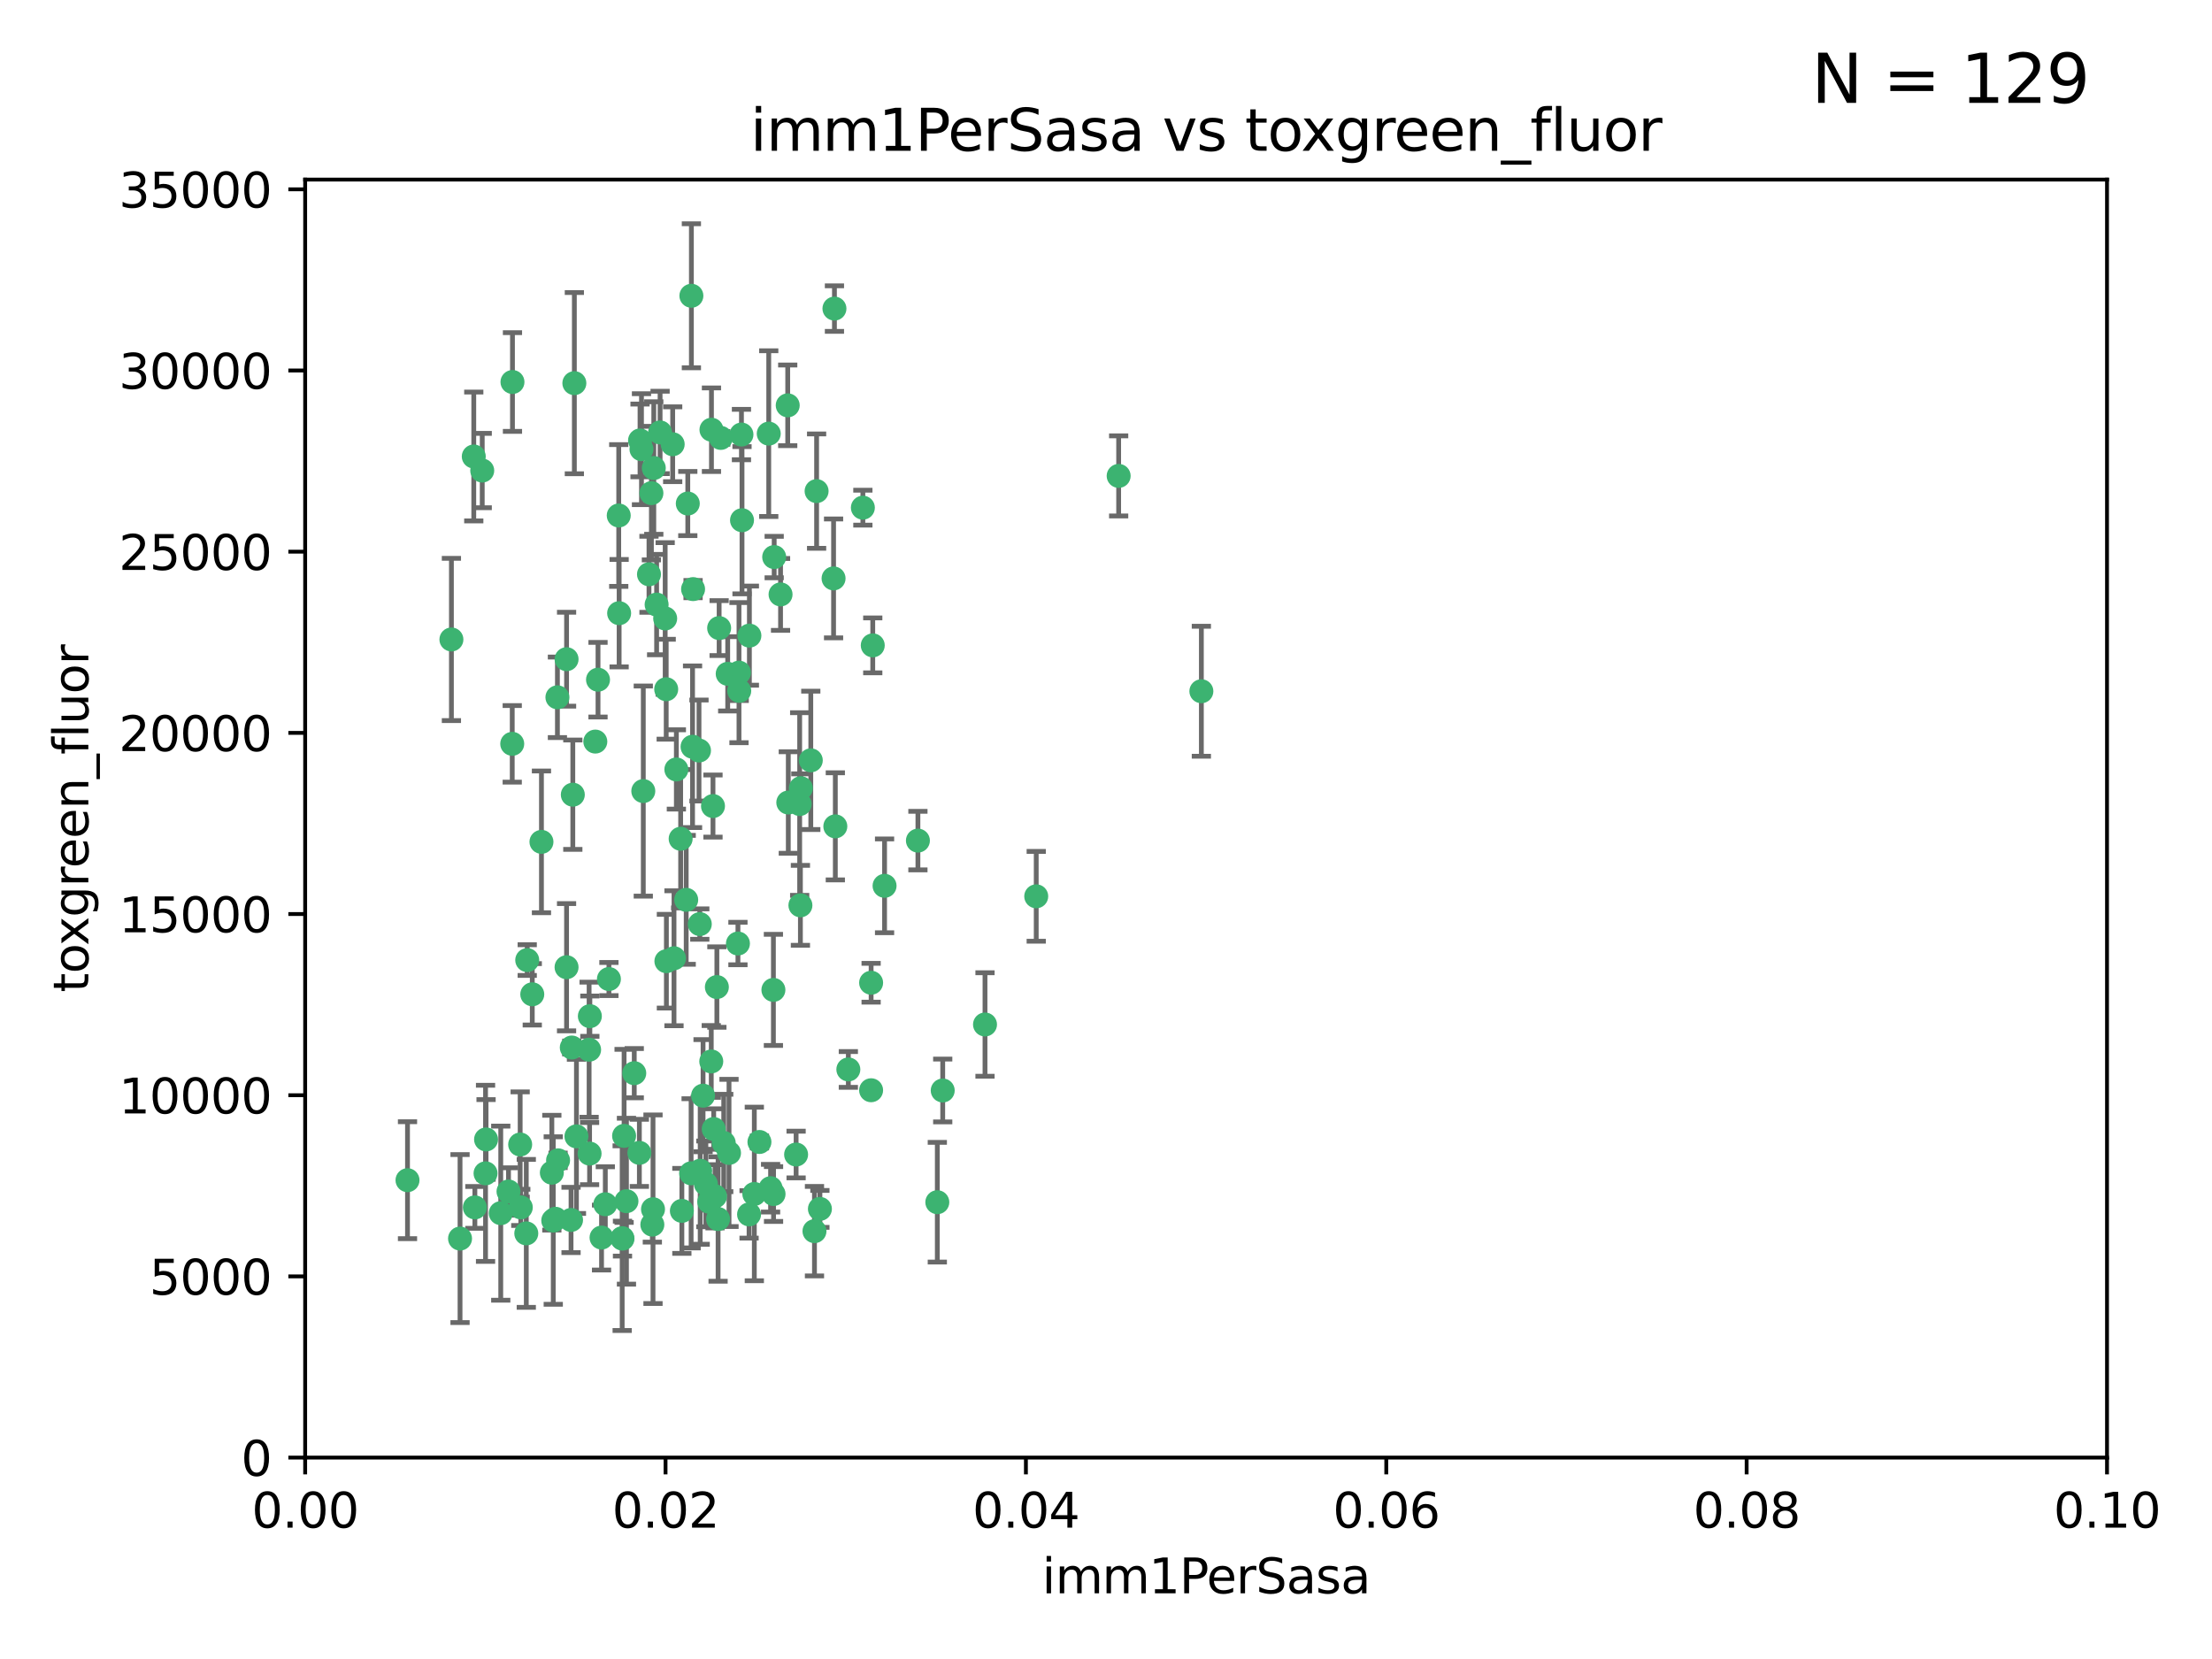 <?xml version="1.0" encoding="utf-8" standalone="no"?>
<!DOCTYPE svg PUBLIC "-//W3C//DTD SVG 1.1//EN"
  "http://www.w3.org/Graphics/SVG/1.1/DTD/svg11.dtd">
<svg xmlns:xlink="http://www.w3.org/1999/xlink" width="460.8pt" height="345.6pt" viewBox="0 0 460.8 345.6" xmlns="http://www.w3.org/2000/svg" version="1.1">
 <defs>
  <style type="text/css">*{stroke-linejoin: round; stroke-linecap: butt}</style>
 </defs>
 <g id="figure_1">
  <g id="patch_1">
   <path d="M 0 345.6 
L 460.8 345.6 
L 460.8 0 
L 0 0 
z
" style="fill: #ffffff"/>
  </g>
  <g id="axes_1">
   <g id="patch_2">
    <path d="M 63.571 303.64 
L 438.93 303.64 
L 438.93 37.411 
L 63.571 37.411 
z
" style="fill: #ffffff"/>
   </g>
   <g id="PathCollection_1">
    <defs>
     <path id="mff6d6fd664" d="M 0 1.118 
C 0.297 1.118 0.581 1 0.791 0.791 
C 1 0.581 1.118 0.297 1.118 0 
C 1.118 -0.297 1 -0.581 0.791 -0.791 
C 0.581 -1 0.297 -1.118 0 -1.118 
C -0.297 -1.118 -0.581 -1 -0.791 -0.791 
C -1 -0.581 -1.118 -0.297 -1.118 0 
C -1.118 0.297 -1 0.581 -0.791 0.791 
C -0.581 1 -0.297 1.118 0 1.118 
z
" style="stroke: #3cb371"/>
    </defs>
    <g clip-path="url(#p00ee201980)">
     <use xlink:href="#mff6d6fd664" x="100.458" y="98.026" style="fill: #3cb371; stroke: #3cb371"/>
     <use xlink:href="#mff6d6fd664" x="98.695" y="95.094" style="fill: #3cb371; stroke: #3cb371"/>
     <use xlink:href="#mff6d6fd664" x="148.21" y="89.516" style="fill: #3cb371; stroke: #3cb371"/>
     <use xlink:href="#mff6d6fd664" x="106.757" y="79.578" style="fill: #3cb371; stroke: #3cb371"/>
     <use xlink:href="#mff6d6fd664" x="161.277" y="116.045" style="fill: #3cb371; stroke: #3cb371"/>
     <use xlink:href="#mff6d6fd664" x="135.699" y="102.727" style="fill: #3cb371; stroke: #3cb371"/>
     <use xlink:href="#mff6d6fd664" x="138.568" y="128.839" style="fill: #3cb371; stroke: #3cb371"/>
     <use xlink:href="#mff6d6fd664" x="118.027" y="137.321" style="fill: #3cb371; stroke: #3cb371"/>
     <use xlink:href="#mff6d6fd664" x="168.903" y="158.394" style="fill: #3cb371; stroke: #3cb371"/>
     <use xlink:href="#mff6d6fd664" x="133.331" y="91.754" style="fill: #3cb371; stroke: #3cb371"/>
     <use xlink:href="#mff6d6fd664" x="108.49" y="251.518" style="fill: #3cb371; stroke: #3cb371"/>
     <use xlink:href="#mff6d6fd664" x="136.786" y="125.947" style="fill: #3cb371; stroke: #3cb371"/>
     <use xlink:href="#mff6d6fd664" x="124.016" y="154.483" style="fill: #3cb371; stroke: #3cb371"/>
     <use xlink:href="#mff6d6fd664" x="128.894" y="107.386" style="fill: #3cb371; stroke: #3cb371"/>
     <use xlink:href="#mff6d6fd664" x="135.196" y="119.635" style="fill: #3cb371; stroke: #3cb371"/>
     <use xlink:href="#mff6d6fd664" x="119.649" y="79.819" style="fill: #3cb371; stroke: #3cb371"/>
     <use xlink:href="#mff6d6fd664" x="144.38" y="122.72" style="fill: #3cb371; stroke: #3cb371"/>
     <use xlink:href="#mff6d6fd664" x="126.849" y="203.953" style="fill: #3cb371; stroke: #3cb371"/>
     <use xlink:href="#mff6d6fd664" x="181.811" y="134.443" style="fill: #3cb371; stroke: #3cb371"/>
     <use xlink:href="#mff6d6fd664" x="137.51" y="90.084" style="fill: #3cb371; stroke: #3cb371"/>
     <use xlink:href="#mff6d6fd664" x="106.707" y="154.954" style="fill: #3cb371; stroke: #3cb371"/>
     <use xlink:href="#mff6d6fd664" x="143.28" y="104.896" style="fill: #3cb371; stroke: #3cb371"/>
     <use xlink:href="#mff6d6fd664" x="105.932" y="248.209" style="fill: #3cb371; stroke: #3cb371"/>
     <use xlink:href="#mff6d6fd664" x="145.613" y="156.348" style="fill: #3cb371; stroke: #3cb371"/>
     <use xlink:href="#mff6d6fd664" x="179.751" y="105.756" style="fill: #3cb371; stroke: #3cb371"/>
     <use xlink:href="#mff6d6fd664" x="136.196" y="97.498" style="fill: #3cb371; stroke: #3cb371"/>
     <use xlink:href="#mff6d6fd664" x="140.132" y="92.545" style="fill: #3cb371; stroke: #3cb371"/>
     <use xlink:href="#mff6d6fd664" x="119.328" y="165.548" style="fill: #3cb371; stroke: #3cb371"/>
     <use xlink:href="#mff6d6fd664" x="153.995" y="143.916" style="fill: #3cb371; stroke: #3cb371"/>
     <use xlink:href="#mff6d6fd664" x="160.144" y="90.332" style="fill: #3cb371; stroke: #3cb371"/>
     <use xlink:href="#mff6d6fd664" x="122.878" y="211.686" style="fill: #3cb371; stroke: #3cb371"/>
     <use xlink:href="#mff6d6fd664" x="119.114" y="218.219" style="fill: #3cb371; stroke: #3cb371"/>
     <use xlink:href="#mff6d6fd664" x="114.959" y="244.292" style="fill: #3cb371; stroke: #3cb371"/>
     <use xlink:href="#mff6d6fd664" x="109.831" y="200.005" style="fill: #3cb371; stroke: #3cb371"/>
     <use xlink:href="#mff6d6fd664" x="149.81" y="130.84" style="fill: #3cb371; stroke: #3cb371"/>
     <use xlink:href="#mff6d6fd664" x="161.115" y="206.213" style="fill: #3cb371; stroke: #3cb371"/>
     <use xlink:href="#mff6d6fd664" x="135.895" y="255.109" style="fill: #3cb371; stroke: #3cb371"/>
     <use xlink:href="#mff6d6fd664" x="140.407" y="199.62" style="fill: #3cb371; stroke: #3cb371"/>
     <use xlink:href="#mff6d6fd664" x="150.152" y="91.225" style="fill: #3cb371; stroke: #3cb371"/>
     <use xlink:href="#mff6d6fd664" x="112.795" y="175.376" style="fill: #3cb371; stroke: #3cb371"/>
     <use xlink:href="#mff6d6fd664" x="154.575" y="108.373" style="fill: #3cb371; stroke: #3cb371"/>
     <use xlink:href="#mff6d6fd664" x="151.594" y="140.37" style="fill: #3cb371; stroke: #3cb371"/>
     <use xlink:href="#mff6d6fd664" x="164.216" y="167.179" style="fill: #3cb371; stroke: #3cb371"/>
     <use xlink:href="#mff6d6fd664" x="148.529" y="167.916" style="fill: #3cb371; stroke: #3cb371"/>
     <use xlink:href="#mff6d6fd664" x="133.632" y="93.572" style="fill: #3cb371; stroke: #3cb371"/>
     <use xlink:href="#mff6d6fd664" x="170.113" y="102.308" style="fill: #3cb371; stroke: #3cb371"/>
     <use xlink:href="#mff6d6fd664" x="128.977" y="127.738" style="fill: #3cb371; stroke: #3cb371"/>
     <use xlink:href="#mff6d6fd664" x="116.121" y="145.262" style="fill: #3cb371; stroke: #3cb371"/>
     <use xlink:href="#mff6d6fd664" x="115.254" y="254.258" style="fill: #3cb371; stroke: #3cb371"/>
     <use xlink:href="#mff6d6fd664" x="142.949" y="187.448" style="fill: #3cb371; stroke: #3cb371"/>
     <use xlink:href="#mff6d6fd664" x="153.946" y="140.122" style="fill: #3cb371; stroke: #3cb371"/>
     <use xlink:href="#mff6d6fd664" x="145.864" y="243.887" style="fill: #3cb371; stroke: #3cb371"/>
     <use xlink:href="#mff6d6fd664" x="149.337" y="205.621" style="fill: #3cb371; stroke: #3cb371"/>
     <use xlink:href="#mff6d6fd664" x="144.029" y="61.614" style="fill: #3cb371; stroke: #3cb371"/>
     <use xlink:href="#mff6d6fd664" x="150.767" y="238.101" style="fill: #3cb371; stroke: #3cb371"/>
     <use xlink:href="#mff6d6fd664" x="118.96" y="254.138" style="fill: #3cb371; stroke: #3cb371"/>
     <use xlink:href="#mff6d6fd664" x="95.835" y="258.016" style="fill: #3cb371; stroke: #3cb371"/>
     <use xlink:href="#mff6d6fd664" x="166.741" y="188.597" style="fill: #3cb371; stroke: #3cb371"/>
     <use xlink:href="#mff6d6fd664" x="164.097" y="84.44" style="fill: #3cb371; stroke: #3cb371"/>
     <use xlink:href="#mff6d6fd664" x="156.112" y="132.411" style="fill: #3cb371; stroke: #3cb371"/>
     <use xlink:href="#mff6d6fd664" x="147.752" y="250.352" style="fill: #3cb371; stroke: #3cb371"/>
     <use xlink:href="#mff6d6fd664" x="149.591" y="253.947" style="fill: #3cb371; stroke: #3cb371"/>
     <use xlink:href="#mff6d6fd664" x="115.709" y="253.893" style="fill: #3cb371; stroke: #3cb371"/>
     <use xlink:href="#mff6d6fd664" x="160.527" y="247.522" style="fill: #3cb371; stroke: #3cb371"/>
     <use xlink:href="#mff6d6fd664" x="233.037" y="99.14" style="fill: #3cb371; stroke: #3cb371"/>
     <use xlink:href="#mff6d6fd664" x="173.648" y="120.494" style="fill: #3cb371; stroke: #3cb371"/>
     <use xlink:href="#mff6d6fd664" x="181.47" y="204.723" style="fill: #3cb371; stroke: #3cb371"/>
     <use xlink:href="#mff6d6fd664" x="166.831" y="164.19" style="fill: #3cb371; stroke: #3cb371"/>
     <use xlink:href="#mff6d6fd664" x="144.271" y="155.561" style="fill: #3cb371; stroke: #3cb371"/>
     <use xlink:href="#mff6d6fd664" x="250.266" y="143.999" style="fill: #3cb371; stroke: #3cb371"/>
     <use xlink:href="#mff6d6fd664" x="195.26" y="250.441" style="fill: #3cb371; stroke: #3cb371"/>
     <use xlink:href="#mff6d6fd664" x="174.014" y="172.143" style="fill: #3cb371; stroke: #3cb371"/>
     <use xlink:href="#mff6d6fd664" x="94.037" y="133.213" style="fill: #3cb371; stroke: #3cb371"/>
     <use xlink:href="#mff6d6fd664" x="154.458" y="90.523" style="fill: #3cb371; stroke: #3cb371"/>
     <use xlink:href="#mff6d6fd664" x="140.899" y="160.289" style="fill: #3cb371; stroke: #3cb371"/>
     <use xlink:href="#mff6d6fd664" x="153.727" y="196.552" style="fill: #3cb371; stroke: #3cb371"/>
     <use xlink:href="#mff6d6fd664" x="136.034" y="251.902" style="fill: #3cb371; stroke: #3cb371"/>
     <use xlink:href="#mff6d6fd664" x="148.169" y="221.118" style="fill: #3cb371; stroke: #3cb371"/>
     <use xlink:href="#mff6d6fd664" x="141.792" y="174.728" style="fill: #3cb371; stroke: #3cb371"/>
     <use xlink:href="#mff6d6fd664" x="173.83" y="64.285" style="fill: #3cb371; stroke: #3cb371"/>
     <use xlink:href="#mff6d6fd664" x="148.676" y="235.198" style="fill: #3cb371; stroke: #3cb371"/>
     <use xlink:href="#mff6d6fd664" x="101.256" y="237.366" style="fill: #3cb371; stroke: #3cb371"/>
     <use xlink:href="#mff6d6fd664" x="143.973" y="244.424" style="fill: #3cb371; stroke: #3cb371"/>
     <use xlink:href="#mff6d6fd664" x="124.578" y="141.593" style="fill: #3cb371; stroke: #3cb371"/>
     <use xlink:href="#mff6d6fd664" x="191.219" y="175.112" style="fill: #3cb371; stroke: #3cb371"/>
     <use xlink:href="#mff6d6fd664" x="110.882" y="207.131" style="fill: #3cb371; stroke: #3cb371"/>
     <use xlink:href="#mff6d6fd664" x="145.779" y="192.502" style="fill: #3cb371; stroke: #3cb371"/>
     <use xlink:href="#mff6d6fd664" x="98.924" y="251.524" style="fill: #3cb371; stroke: #3cb371"/>
     <use xlink:href="#mff6d6fd664" x="120.084" y="236.725" style="fill: #3cb371; stroke: #3cb371"/>
     <use xlink:href="#mff6d6fd664" x="130.503" y="250.228" style="fill: #3cb371; stroke: #3cb371"/>
     <use xlink:href="#mff6d6fd664" x="109.635" y="256.937" style="fill: #3cb371; stroke: #3cb371"/>
     <use xlink:href="#mff6d6fd664" x="122.722" y="218.674" style="fill: #3cb371; stroke: #3cb371"/>
     <use xlink:href="#mff6d6fd664" x="134.01" y="164.794" style="fill: #3cb371; stroke: #3cb371"/>
     <use xlink:href="#mff6d6fd664" x="138.782" y="143.576" style="fill: #3cb371; stroke: #3cb371"/>
     <use xlink:href="#mff6d6fd664" x="125.313" y="257.808" style="fill: #3cb371; stroke: #3cb371"/>
     <use xlink:href="#mff6d6fd664" x="138.822" y="200.236" style="fill: #3cb371; stroke: #3cb371"/>
     <use xlink:href="#mff6d6fd664" x="130.01" y="236.622" style="fill: #3cb371; stroke: #3cb371"/>
     <use xlink:href="#mff6d6fd664" x="181.467" y="227.118" style="fill: #3cb371; stroke: #3cb371"/>
     <use xlink:href="#mff6d6fd664" x="84.891" y="245.856" style="fill: #3cb371; stroke: #3cb371"/>
     <use xlink:href="#mff6d6fd664" x="108.36" y="238.42" style="fill: #3cb371; stroke: #3cb371"/>
     <use xlink:href="#mff6d6fd664" x="215.865" y="186.718" style="fill: #3cb371; stroke: #3cb371"/>
     <use xlink:href="#mff6d6fd664" x="142.046" y="252.246" style="fill: #3cb371; stroke: #3cb371"/>
     <use xlink:href="#mff6d6fd664" x="165.843" y="240.511" style="fill: #3cb371; stroke: #3cb371"/>
     <use xlink:href="#mff6d6fd664" x="133.193" y="240.162" style="fill: #3cb371; stroke: #3cb371"/>
     <use xlink:href="#mff6d6fd664" x="170.802" y="251.838" style="fill: #3cb371; stroke: #3cb371"/>
     <use xlink:href="#mff6d6fd664" x="166.587" y="167.495" style="fill: #3cb371; stroke: #3cb371"/>
     <use xlink:href="#mff6d6fd664" x="104.316" y="252.723" style="fill: #3cb371; stroke: #3cb371"/>
     <use xlink:href="#mff6d6fd664" x="132.127" y="223.562" style="fill: #3cb371; stroke: #3cb371"/>
     <use xlink:href="#mff6d6fd664" x="161.144" y="248.738" style="fill: #3cb371; stroke: #3cb371"/>
     <use xlink:href="#mff6d6fd664" x="101.148" y="244.428" style="fill: #3cb371; stroke: #3cb371"/>
     <use xlink:href="#mff6d6fd664" x="148.955" y="249.211" style="fill: #3cb371; stroke: #3cb371"/>
     <use xlink:href="#mff6d6fd664" x="196.386" y="227.169" style="fill: #3cb371; stroke: #3cb371"/>
     <use xlink:href="#mff6d6fd664" x="126.097" y="250.868" style="fill: #3cb371; stroke: #3cb371"/>
     <use xlink:href="#mff6d6fd664" x="157.139" y="248.727" style="fill: #3cb371; stroke: #3cb371"/>
     <use xlink:href="#mff6d6fd664" x="162.604" y="123.828" style="fill: #3cb371; stroke: #3cb371"/>
     <use xlink:href="#mff6d6fd664" x="122.819" y="240.314" style="fill: #3cb371; stroke: #3cb371"/>
     <use xlink:href="#mff6d6fd664" x="116.256" y="241.718" style="fill: #3cb371; stroke: #3cb371"/>
     <use xlink:href="#mff6d6fd664" x="156.045" y="252.978" style="fill: #3cb371; stroke: #3cb371"/>
     <use xlink:href="#mff6d6fd664" x="129.676" y="258.029" style="fill: #3cb371; stroke: #3cb371"/>
     <use xlink:href="#mff6d6fd664" x="176.726" y="222.785" style="fill: #3cb371; stroke: #3cb371"/>
     <use xlink:href="#mff6d6fd664" x="129.61" y="257.933" style="fill: #3cb371; stroke: #3cb371"/>
     <use xlink:href="#mff6d6fd664" x="118.024" y="201.488" style="fill: #3cb371; stroke: #3cb371"/>
     <use xlink:href="#mff6d6fd664" x="158.205" y="237.895" style="fill: #3cb371; stroke: #3cb371"/>
     <use xlink:href="#mff6d6fd664" x="184.271" y="184.534" style="fill: #3cb371; stroke: #3cb371"/>
     <use xlink:href="#mff6d6fd664" x="151.867" y="240.178" style="fill: #3cb371; stroke: #3cb371"/>
     <use xlink:href="#mff6d6fd664" x="147.046" y="246.624" style="fill: #3cb371; stroke: #3cb371"/>
     <use xlink:href="#mff6d6fd664" x="169.67" y="256.474" style="fill: #3cb371; stroke: #3cb371"/>
     <use xlink:href="#mff6d6fd664" x="205.195" y="213.42" style="fill: #3cb371; stroke: #3cb371"/>
     <use xlink:href="#mff6d6fd664" x="146.461" y="228.248" style="fill: #3cb371; stroke: #3cb371"/>
    </g>
   </g>
   <g id="matplotlib.axis_1">
    <g id="xtick_1">
     <g id="line2d_1">
      <defs>
       <path id="m1425aa42f8" d="M 0 0 
L 0 3.5 
" style="stroke: #000000; stroke-width: 0.8"/>
      </defs>
      <g>
       <use xlink:href="#m1425aa42f8" x="63.571" y="303.64" style="stroke: #000000; stroke-width: 0.8"/>
      </g>
     </g>
     <g id="text_1">
      <!-- 0.00 -->
      <g transform="translate(52.438 318.238)scale(0.1 -0.1)">
       <defs>
        <path id="DejaVuSans-30" d="M 2034 4250 
Q 1547 4250 1301 3770 
Q 1056 3291 1056 2328 
Q 1056 1369 1301 889 
Q 1547 409 2034 409 
Q 2525 409 2770 889 
Q 3016 1369 3016 2328 
Q 3016 3291 2770 3770 
Q 2525 4250 2034 4250 
z
M 2034 4750 
Q 2819 4750 3233 4129 
Q 3647 3509 3647 2328 
Q 3647 1150 3233 529 
Q 2819 -91 2034 -91 
Q 1250 -91 836 529 
Q 422 1150 422 2328 
Q 422 3509 836 4129 
Q 1250 4750 2034 4750 
z
" transform="scale(0.016)"/>
        <path id="DejaVuSans-2e" d="M 684 794 
L 1344 794 
L 1344 0 
L 684 0 
L 684 794 
z
" transform="scale(0.016)"/>
       </defs>
       <use xlink:href="#DejaVuSans-30"/>
       <use xlink:href="#DejaVuSans-2e" x="63.623"/>
       <use xlink:href="#DejaVuSans-30" x="95.41"/>
       <use xlink:href="#DejaVuSans-30" x="159.033"/>
      </g>
     </g>
    </g>
    <g id="xtick_2">
     <g id="line2d_2">
      <g>
       <use xlink:href="#m1425aa42f8" x="138.643" y="303.64" style="stroke: #000000; stroke-width: 0.8"/>
      </g>
     </g>
     <g id="text_2">
      <!-- 0.02 -->
      <g transform="translate(127.51 318.238)scale(0.1 -0.1)">
       <defs>
        <path id="DejaVuSans-32" d="M 1228 531 
L 3431 531 
L 3431 0 
L 469 0 
L 469 531 
Q 828 903 1448 1529 
Q 2069 2156 2228 2338 
Q 2531 2678 2651 2914 
Q 2772 3150 2772 3378 
Q 2772 3750 2511 3984 
Q 2250 4219 1831 4219 
Q 1534 4219 1204 4116 
Q 875 4013 500 3803 
L 500 4441 
Q 881 4594 1212 4672 
Q 1544 4750 1819 4750 
Q 2544 4750 2975 4387 
Q 3406 4025 3406 3419 
Q 3406 3131 3298 2873 
Q 3191 2616 2906 2266 
Q 2828 2175 2409 1742 
Q 1991 1309 1228 531 
z
" transform="scale(0.016)"/>
       </defs>
       <use xlink:href="#DejaVuSans-30"/>
       <use xlink:href="#DejaVuSans-2e" x="63.623"/>
       <use xlink:href="#DejaVuSans-30" x="95.41"/>
       <use xlink:href="#DejaVuSans-32" x="159.033"/>
      </g>
     </g>
    </g>
    <g id="xtick_3">
     <g id="line2d_3">
      <g>
       <use xlink:href="#m1425aa42f8" x="213.715" y="303.64" style="stroke: #000000; stroke-width: 0.8"/>
      </g>
     </g>
     <g id="text_3">
      <!-- 0.04 -->
      <g transform="translate(202.582 318.238)scale(0.1 -0.1)">
       <defs>
        <path id="DejaVuSans-34" d="M 2419 4116 
L 825 1625 
L 2419 1625 
L 2419 4116 
z
M 2253 4666 
L 3047 4666 
L 3047 1625 
L 3713 1625 
L 3713 1100 
L 3047 1100 
L 3047 0 
L 2419 0 
L 2419 1100 
L 313 1100 
L 313 1709 
L 2253 4666 
z
" transform="scale(0.016)"/>
       </defs>
       <use xlink:href="#DejaVuSans-30"/>
       <use xlink:href="#DejaVuSans-2e" x="63.623"/>
       <use xlink:href="#DejaVuSans-30" x="95.41"/>
       <use xlink:href="#DejaVuSans-34" x="159.033"/>
      </g>
     </g>
    </g>
    <g id="xtick_4">
     <g id="line2d_4">
      <g>
       <use xlink:href="#m1425aa42f8" x="288.786" y="303.64" style="stroke: #000000; stroke-width: 0.8"/>
      </g>
     </g>
     <g id="text_4">
      <!-- 0.06 -->
      <g transform="translate(277.654 318.238)scale(0.1 -0.1)">
       <defs>
        <path id="DejaVuSans-36" d="M 2113 2584 
Q 1688 2584 1439 2293 
Q 1191 2003 1191 1497 
Q 1191 994 1439 701 
Q 1688 409 2113 409 
Q 2538 409 2786 701 
Q 3034 994 3034 1497 
Q 3034 2003 2786 2293 
Q 2538 2584 2113 2584 
z
M 3366 4563 
L 3366 3988 
Q 3128 4100 2886 4159 
Q 2644 4219 2406 4219 
Q 1781 4219 1451 3797 
Q 1122 3375 1075 2522 
Q 1259 2794 1537 2939 
Q 1816 3084 2150 3084 
Q 2853 3084 3261 2657 
Q 3669 2231 3669 1497 
Q 3669 778 3244 343 
Q 2819 -91 2113 -91 
Q 1303 -91 875 529 
Q 447 1150 447 2328 
Q 447 3434 972 4092 
Q 1497 4750 2381 4750 
Q 2619 4750 2861 4703 
Q 3103 4656 3366 4563 
z
" transform="scale(0.016)"/>
       </defs>
       <use xlink:href="#DejaVuSans-30"/>
       <use xlink:href="#DejaVuSans-2e" x="63.623"/>
       <use xlink:href="#DejaVuSans-30" x="95.41"/>
       <use xlink:href="#DejaVuSans-36" x="159.033"/>
      </g>
     </g>
    </g>
    <g id="xtick_5">
     <g id="line2d_5">
      <g>
       <use xlink:href="#m1425aa42f8" x="363.858" y="303.64" style="stroke: #000000; stroke-width: 0.8"/>
      </g>
     </g>
     <g id="text_5">
      <!-- 0.08 -->
      <g transform="translate(352.725 318.238)scale(0.1 -0.1)">
       <defs>
        <path id="DejaVuSans-38" d="M 2034 2216 
Q 1584 2216 1326 1975 
Q 1069 1734 1069 1313 
Q 1069 891 1326 650 
Q 1584 409 2034 409 
Q 2484 409 2743 651 
Q 3003 894 3003 1313 
Q 3003 1734 2745 1975 
Q 2488 2216 2034 2216 
z
M 1403 2484 
Q 997 2584 770 2862 
Q 544 3141 544 3541 
Q 544 4100 942 4425 
Q 1341 4750 2034 4750 
Q 2731 4750 3128 4425 
Q 3525 4100 3525 3541 
Q 3525 3141 3298 2862 
Q 3072 2584 2669 2484 
Q 3125 2378 3379 2068 
Q 3634 1759 3634 1313 
Q 3634 634 3220 271 
Q 2806 -91 2034 -91 
Q 1263 -91 848 271 
Q 434 634 434 1313 
Q 434 1759 690 2068 
Q 947 2378 1403 2484 
z
M 1172 3481 
Q 1172 3119 1398 2916 
Q 1625 2713 2034 2713 
Q 2441 2713 2670 2916 
Q 2900 3119 2900 3481 
Q 2900 3844 2670 4047 
Q 2441 4250 2034 4250 
Q 1625 4250 1398 4047 
Q 1172 3844 1172 3481 
z
" transform="scale(0.016)"/>
       </defs>
       <use xlink:href="#DejaVuSans-30"/>
       <use xlink:href="#DejaVuSans-2e" x="63.623"/>
       <use xlink:href="#DejaVuSans-30" x="95.41"/>
       <use xlink:href="#DejaVuSans-38" x="159.033"/>
      </g>
     </g>
    </g>
    <g id="xtick_6">
     <g id="line2d_6">
      <g>
       <use xlink:href="#m1425aa42f8" x="438.93" y="303.64" style="stroke: #000000; stroke-width: 0.8"/>
      </g>
     </g>
     <g id="text_6">
      <!-- 0.10 -->
      <g transform="translate(427.797 318.238)scale(0.1 -0.1)">
       <defs>
        <path id="DejaVuSans-31" d="M 794 531 
L 1825 531 
L 1825 4091 
L 703 3866 
L 703 4441 
L 1819 4666 
L 2450 4666 
L 2450 531 
L 3481 531 
L 3481 0 
L 794 0 
L 794 531 
z
" transform="scale(0.016)"/>
       </defs>
       <use xlink:href="#DejaVuSans-30"/>
       <use xlink:href="#DejaVuSans-2e" x="63.623"/>
       <use xlink:href="#DejaVuSans-31" x="95.41"/>
       <use xlink:href="#DejaVuSans-30" x="159.033"/>
      </g>
     </g>
    </g>
    <g id="text_7">
     <!-- imm1PerSasa -->
     <g transform="translate(217.067 331.917)scale(0.1 -0.1)">
      <defs>
       <path id="DejaVuSans-69" d="M 603 3500 
L 1178 3500 
L 1178 0 
L 603 0 
L 603 3500 
z
M 603 4863 
L 1178 4863 
L 1178 4134 
L 603 4134 
L 603 4863 
z
" transform="scale(0.016)"/>
       <path id="DejaVuSans-6d" d="M 3328 2828 
Q 3544 3216 3844 3400 
Q 4144 3584 4550 3584 
Q 5097 3584 5394 3201 
Q 5691 2819 5691 2113 
L 5691 0 
L 5113 0 
L 5113 2094 
Q 5113 2597 4934 2840 
Q 4756 3084 4391 3084 
Q 3944 3084 3684 2787 
Q 3425 2491 3425 1978 
L 3425 0 
L 2847 0 
L 2847 2094 
Q 2847 2600 2669 2842 
Q 2491 3084 2119 3084 
Q 1678 3084 1418 2786 
Q 1159 2488 1159 1978 
L 1159 0 
L 581 0 
L 581 3500 
L 1159 3500 
L 1159 2956 
Q 1356 3278 1631 3431 
Q 1906 3584 2284 3584 
Q 2666 3584 2933 3390 
Q 3200 3197 3328 2828 
z
" transform="scale(0.016)"/>
       <path id="DejaVuSans-50" d="M 1259 4147 
L 1259 2394 
L 2053 2394 
Q 2494 2394 2734 2622 
Q 2975 2850 2975 3272 
Q 2975 3691 2734 3919 
Q 2494 4147 2053 4147 
L 1259 4147 
z
M 628 4666 
L 2053 4666 
Q 2838 4666 3239 4311 
Q 3641 3956 3641 3272 
Q 3641 2581 3239 2228 
Q 2838 1875 2053 1875 
L 1259 1875 
L 1259 0 
L 628 0 
L 628 4666 
z
" transform="scale(0.016)"/>
       <path id="DejaVuSans-65" d="M 3597 1894 
L 3597 1613 
L 953 1613 
Q 991 1019 1311 708 
Q 1631 397 2203 397 
Q 2534 397 2845 478 
Q 3156 559 3463 722 
L 3463 178 
Q 3153 47 2828 -22 
Q 2503 -91 2169 -91 
Q 1331 -91 842 396 
Q 353 884 353 1716 
Q 353 2575 817 3079 
Q 1281 3584 2069 3584 
Q 2775 3584 3186 3129 
Q 3597 2675 3597 1894 
z
M 3022 2063 
Q 3016 2534 2758 2815 
Q 2500 3097 2075 3097 
Q 1594 3097 1305 2825 
Q 1016 2553 972 2059 
L 3022 2063 
z
" transform="scale(0.016)"/>
       <path id="DejaVuSans-72" d="M 2631 2963 
Q 2534 3019 2420 3045 
Q 2306 3072 2169 3072 
Q 1681 3072 1420 2755 
Q 1159 2438 1159 1844 
L 1159 0 
L 581 0 
L 581 3500 
L 1159 3500 
L 1159 2956 
Q 1341 3275 1631 3429 
Q 1922 3584 2338 3584 
Q 2397 3584 2469 3576 
Q 2541 3569 2628 3553 
L 2631 2963 
z
" transform="scale(0.016)"/>
       <path id="DejaVuSans-53" d="M 3425 4513 
L 3425 3897 
Q 3066 4069 2747 4153 
Q 2428 4238 2131 4238 
Q 1616 4238 1336 4038 
Q 1056 3838 1056 3469 
Q 1056 3159 1242 3001 
Q 1428 2844 1947 2747 
L 2328 2669 
Q 3034 2534 3370 2195 
Q 3706 1856 3706 1288 
Q 3706 609 3251 259 
Q 2797 -91 1919 -91 
Q 1588 -91 1214 -16 
Q 841 59 441 206 
L 441 856 
Q 825 641 1194 531 
Q 1563 422 1919 422 
Q 2459 422 2753 634 
Q 3047 847 3047 1241 
Q 3047 1584 2836 1778 
Q 2625 1972 2144 2069 
L 1759 2144 
Q 1053 2284 737 2584 
Q 422 2884 422 3419 
Q 422 4038 858 4394 
Q 1294 4750 2059 4750 
Q 2388 4750 2728 4690 
Q 3069 4631 3425 4513 
z
" transform="scale(0.016)"/>
       <path id="DejaVuSans-61" d="M 2194 1759 
Q 1497 1759 1228 1600 
Q 959 1441 959 1056 
Q 959 750 1161 570 
Q 1363 391 1709 391 
Q 2188 391 2477 730 
Q 2766 1069 2766 1631 
L 2766 1759 
L 2194 1759 
z
M 3341 1997 
L 3341 0 
L 2766 0 
L 2766 531 
Q 2569 213 2275 61 
Q 1981 -91 1556 -91 
Q 1019 -91 701 211 
Q 384 513 384 1019 
Q 384 1609 779 1909 
Q 1175 2209 1959 2209 
L 2766 2209 
L 2766 2266 
Q 2766 2663 2505 2880 
Q 2244 3097 1772 3097 
Q 1472 3097 1187 3025 
Q 903 2953 641 2809 
L 641 3341 
Q 956 3463 1253 3523 
Q 1550 3584 1831 3584 
Q 2591 3584 2966 3190 
Q 3341 2797 3341 1997 
z
" transform="scale(0.016)"/>
       <path id="DejaVuSans-73" d="M 2834 3397 
L 2834 2853 
Q 2591 2978 2328 3040 
Q 2066 3103 1784 3103 
Q 1356 3103 1142 2972 
Q 928 2841 928 2578 
Q 928 2378 1081 2264 
Q 1234 2150 1697 2047 
L 1894 2003 
Q 2506 1872 2764 1633 
Q 3022 1394 3022 966 
Q 3022 478 2636 193 
Q 2250 -91 1575 -91 
Q 1294 -91 989 -36 
Q 684 19 347 128 
L 347 722 
Q 666 556 975 473 
Q 1284 391 1588 391 
Q 1994 391 2212 530 
Q 2431 669 2431 922 
Q 2431 1156 2273 1281 
Q 2116 1406 1581 1522 
L 1381 1569 
Q 847 1681 609 1914 
Q 372 2147 372 2553 
Q 372 3047 722 3315 
Q 1072 3584 1716 3584 
Q 2034 3584 2315 3537 
Q 2597 3491 2834 3397 
z
" transform="scale(0.016)"/>
      </defs>
      <use xlink:href="#DejaVuSans-69"/>
      <use xlink:href="#DejaVuSans-6d" x="27.783"/>
      <use xlink:href="#DejaVuSans-6d" x="125.195"/>
      <use xlink:href="#DejaVuSans-31" x="222.607"/>
      <use xlink:href="#DejaVuSans-50" x="286.23"/>
      <use xlink:href="#DejaVuSans-65" x="342.908"/>
      <use xlink:href="#DejaVuSans-72" x="404.432"/>
      <use xlink:href="#DejaVuSans-53" x="445.545"/>
      <use xlink:href="#DejaVuSans-61" x="509.021"/>
      <use xlink:href="#DejaVuSans-73" x="570.301"/>
      <use xlink:href="#DejaVuSans-61" x="622.4"/>
     </g>
    </g>
   </g>
   <g id="matplotlib.axis_2">
    <g id="ytick_1">
     <g id="line2d_7">
      <defs>
       <path id="m12d6f98305" d="M 0 0 
L -3.5 0 
" style="stroke: #000000; stroke-width: 0.8"/>
      </defs>
      <g>
       <use xlink:href="#m12d6f98305" x="63.571" y="303.64" style="stroke: #000000; stroke-width: 0.8"/>
      </g>
     </g>
     <g id="text_8">
      <!-- 0 -->
      <g transform="translate(50.209 307.439)scale(0.1 -0.1)">
       <use xlink:href="#DejaVuSans-30"/>
      </g>
     </g>
    </g>
    <g id="ytick_2">
     <g id="line2d_8">
      <g>
       <use xlink:href="#m12d6f98305" x="63.571" y="265.897" style="stroke: #000000; stroke-width: 0.8"/>
      </g>
     </g>
     <g id="text_9">
      <!-- 5000 -->
      <g transform="translate(31.121 269.696)scale(0.1 -0.1)">
       <defs>
        <path id="DejaVuSans-35" d="M 691 4666 
L 3169 4666 
L 3169 4134 
L 1269 4134 
L 1269 2991 
Q 1406 3038 1543 3061 
Q 1681 3084 1819 3084 
Q 2600 3084 3056 2656 
Q 3513 2228 3513 1497 
Q 3513 744 3044 326 
Q 2575 -91 1722 -91 
Q 1428 -91 1123 -41 
Q 819 9 494 109 
L 494 744 
Q 775 591 1075 516 
Q 1375 441 1709 441 
Q 2250 441 2565 725 
Q 2881 1009 2881 1497 
Q 2881 1984 2565 2268 
Q 2250 2553 1709 2553 
Q 1456 2553 1204 2497 
Q 953 2441 691 2322 
L 691 4666 
z
" transform="scale(0.016)"/>
       </defs>
       <use xlink:href="#DejaVuSans-35"/>
       <use xlink:href="#DejaVuSans-30" x="63.623"/>
       <use xlink:href="#DejaVuSans-30" x="127.246"/>
       <use xlink:href="#DejaVuSans-30" x="190.869"/>
      </g>
     </g>
    </g>
    <g id="ytick_3">
     <g id="line2d_9">
      <g>
       <use xlink:href="#m12d6f98305" x="63.571" y="228.154" style="stroke: #000000; stroke-width: 0.8"/>
      </g>
     </g>
     <g id="text_10">
      <!-- 10000 -->
      <g transform="translate(24.759 231.953)scale(0.1 -0.1)">
       <use xlink:href="#DejaVuSans-31"/>
       <use xlink:href="#DejaVuSans-30" x="63.623"/>
       <use xlink:href="#DejaVuSans-30" x="127.246"/>
       <use xlink:href="#DejaVuSans-30" x="190.869"/>
       <use xlink:href="#DejaVuSans-30" x="254.492"/>
      </g>
     </g>
    </g>
    <g id="ytick_4">
     <g id="line2d_10">
      <g>
       <use xlink:href="#m12d6f98305" x="63.571" y="190.411" style="stroke: #000000; stroke-width: 0.8"/>
      </g>
     </g>
     <g id="text_11">
      <!-- 15000 -->
      <g transform="translate(24.759 194.21)scale(0.1 -0.1)">
       <use xlink:href="#DejaVuSans-31"/>
       <use xlink:href="#DejaVuSans-35" x="63.623"/>
       <use xlink:href="#DejaVuSans-30" x="127.246"/>
       <use xlink:href="#DejaVuSans-30" x="190.869"/>
       <use xlink:href="#DejaVuSans-30" x="254.492"/>
      </g>
     </g>
    </g>
    <g id="ytick_5">
     <g id="line2d_11">
      <g>
       <use xlink:href="#m12d6f98305" x="63.571" y="152.668" style="stroke: #000000; stroke-width: 0.8"/>
      </g>
     </g>
     <g id="text_12">
      <!-- 20000 -->
      <g transform="translate(24.759 156.467)scale(0.1 -0.1)">
       <use xlink:href="#DejaVuSans-32"/>
       <use xlink:href="#DejaVuSans-30" x="63.623"/>
       <use xlink:href="#DejaVuSans-30" x="127.246"/>
       <use xlink:href="#DejaVuSans-30" x="190.869"/>
       <use xlink:href="#DejaVuSans-30" x="254.492"/>
      </g>
     </g>
    </g>
    <g id="ytick_6">
     <g id="line2d_12">
      <g>
       <use xlink:href="#m12d6f98305" x="63.571" y="114.925" style="stroke: #000000; stroke-width: 0.8"/>
      </g>
     </g>
     <g id="text_13">
      <!-- 25000 -->
      <g transform="translate(24.759 118.724)scale(0.1 -0.1)">
       <use xlink:href="#DejaVuSans-32"/>
       <use xlink:href="#DejaVuSans-35" x="63.623"/>
       <use xlink:href="#DejaVuSans-30" x="127.246"/>
       <use xlink:href="#DejaVuSans-30" x="190.869"/>
       <use xlink:href="#DejaVuSans-30" x="254.492"/>
      </g>
     </g>
    </g>
    <g id="ytick_7">
     <g id="line2d_13">
      <g>
       <use xlink:href="#m12d6f98305" x="63.571" y="77.181" style="stroke: #000000; stroke-width: 0.8"/>
      </g>
     </g>
     <g id="text_14">
      <!-- 30000 -->
      <g transform="translate(24.759 80.981)scale(0.1 -0.1)">
       <defs>
        <path id="DejaVuSans-33" d="M 2597 2516 
Q 3050 2419 3304 2112 
Q 3559 1806 3559 1356 
Q 3559 666 3084 287 
Q 2609 -91 1734 -91 
Q 1441 -91 1130 -33 
Q 819 25 488 141 
L 488 750 
Q 750 597 1062 519 
Q 1375 441 1716 441 
Q 2309 441 2620 675 
Q 2931 909 2931 1356 
Q 2931 1769 2642 2001 
Q 2353 2234 1838 2234 
L 1294 2234 
L 1294 2753 
L 1863 2753 
Q 2328 2753 2575 2939 
Q 2822 3125 2822 3475 
Q 2822 3834 2567 4026 
Q 2313 4219 1838 4219 
Q 1578 4219 1281 4162 
Q 984 4106 628 3988 
L 628 4550 
Q 988 4650 1302 4700 
Q 1616 4750 1894 4750 
Q 2613 4750 3031 4423 
Q 3450 4097 3450 3541 
Q 3450 3153 3228 2886 
Q 3006 2619 2597 2516 
z
" transform="scale(0.016)"/>
       </defs>
       <use xlink:href="#DejaVuSans-33"/>
       <use xlink:href="#DejaVuSans-30" x="63.623"/>
       <use xlink:href="#DejaVuSans-30" x="127.246"/>
       <use xlink:href="#DejaVuSans-30" x="190.869"/>
       <use xlink:href="#DejaVuSans-30" x="254.492"/>
      </g>
     </g>
    </g>
    <g id="ytick_8">
     <g id="line2d_14">
      <g>
       <use xlink:href="#m12d6f98305" x="63.571" y="39.438" style="stroke: #000000; stroke-width: 0.8"/>
      </g>
     </g>
     <g id="text_15">
      <!-- 35000 -->
      <g transform="translate(24.759 43.238)scale(0.1 -0.1)">
       <use xlink:href="#DejaVuSans-33"/>
       <use xlink:href="#DejaVuSans-35" x="63.623"/>
       <use xlink:href="#DejaVuSans-30" x="127.246"/>
       <use xlink:href="#DejaVuSans-30" x="190.869"/>
       <use xlink:href="#DejaVuSans-30" x="254.492"/>
      </g>
     </g>
    </g>
    <g id="text_16">
     <!-- toxgreen_fluor -->
     <g transform="translate(18.401 206.72)rotate(-90)scale(0.1 -0.1)">
      <defs>
       <path id="DejaVuSans-74" d="M 1172 4494 
L 1172 3500 
L 2356 3500 
L 2356 3053 
L 1172 3053 
L 1172 1153 
Q 1172 725 1289 603 
Q 1406 481 1766 481 
L 2356 481 
L 2356 0 
L 1766 0 
Q 1100 0 847 248 
Q 594 497 594 1153 
L 594 3053 
L 172 3053 
L 172 3500 
L 594 3500 
L 594 4494 
L 1172 4494 
z
" transform="scale(0.016)"/>
       <path id="DejaVuSans-6f" d="M 1959 3097 
Q 1497 3097 1228 2736 
Q 959 2375 959 1747 
Q 959 1119 1226 758 
Q 1494 397 1959 397 
Q 2419 397 2687 759 
Q 2956 1122 2956 1747 
Q 2956 2369 2687 2733 
Q 2419 3097 1959 3097 
z
M 1959 3584 
Q 2709 3584 3137 3096 
Q 3566 2609 3566 1747 
Q 3566 888 3137 398 
Q 2709 -91 1959 -91 
Q 1206 -91 779 398 
Q 353 888 353 1747 
Q 353 2609 779 3096 
Q 1206 3584 1959 3584 
z
" transform="scale(0.016)"/>
       <path id="DejaVuSans-78" d="M 3513 3500 
L 2247 1797 
L 3578 0 
L 2900 0 
L 1881 1375 
L 863 0 
L 184 0 
L 1544 1831 
L 300 3500 
L 978 3500 
L 1906 2253 
L 2834 3500 
L 3513 3500 
z
" transform="scale(0.016)"/>
       <path id="DejaVuSans-67" d="M 2906 1791 
Q 2906 2416 2648 2759 
Q 2391 3103 1925 3103 
Q 1463 3103 1205 2759 
Q 947 2416 947 1791 
Q 947 1169 1205 825 
Q 1463 481 1925 481 
Q 2391 481 2648 825 
Q 2906 1169 2906 1791 
z
M 3481 434 
Q 3481 -459 3084 -895 
Q 2688 -1331 1869 -1331 
Q 1566 -1331 1297 -1286 
Q 1028 -1241 775 -1147 
L 775 -588 
Q 1028 -725 1275 -790 
Q 1522 -856 1778 -856 
Q 2344 -856 2625 -561 
Q 2906 -266 2906 331 
L 2906 616 
Q 2728 306 2450 153 
Q 2172 0 1784 0 
Q 1141 0 747 490 
Q 353 981 353 1791 
Q 353 2603 747 3093 
Q 1141 3584 1784 3584 
Q 2172 3584 2450 3431 
Q 2728 3278 2906 2969 
L 2906 3500 
L 3481 3500 
L 3481 434 
z
" transform="scale(0.016)"/>
       <path id="DejaVuSans-6e" d="M 3513 2113 
L 3513 0 
L 2938 0 
L 2938 2094 
Q 2938 2591 2744 2837 
Q 2550 3084 2163 3084 
Q 1697 3084 1428 2787 
Q 1159 2491 1159 1978 
L 1159 0 
L 581 0 
L 581 3500 
L 1159 3500 
L 1159 2956 
Q 1366 3272 1645 3428 
Q 1925 3584 2291 3584 
Q 2894 3584 3203 3211 
Q 3513 2838 3513 2113 
z
" transform="scale(0.016)"/>
       <path id="DejaVuSans-5f" d="M 3263 -1063 
L 3263 -1509 
L -63 -1509 
L -63 -1063 
L 3263 -1063 
z
" transform="scale(0.016)"/>
       <path id="DejaVuSans-66" d="M 2375 4863 
L 2375 4384 
L 1825 4384 
Q 1516 4384 1395 4259 
Q 1275 4134 1275 3809 
L 1275 3500 
L 2222 3500 
L 2222 3053 
L 1275 3053 
L 1275 0 
L 697 0 
L 697 3053 
L 147 3053 
L 147 3500 
L 697 3500 
L 697 3744 
Q 697 4328 969 4595 
Q 1241 4863 1831 4863 
L 2375 4863 
z
" transform="scale(0.016)"/>
       <path id="DejaVuSans-6c" d="M 603 4863 
L 1178 4863 
L 1178 0 
L 603 0 
L 603 4863 
z
" transform="scale(0.016)"/>
       <path id="DejaVuSans-75" d="M 544 1381 
L 544 3500 
L 1119 3500 
L 1119 1403 
Q 1119 906 1312 657 
Q 1506 409 1894 409 
Q 2359 409 2629 706 
Q 2900 1003 2900 1516 
L 2900 3500 
L 3475 3500 
L 3475 0 
L 2900 0 
L 2900 538 
Q 2691 219 2414 64 
Q 2138 -91 1772 -91 
Q 1169 -91 856 284 
Q 544 659 544 1381 
z
M 1991 3584 
L 1991 3584 
z
" transform="scale(0.016)"/>
      </defs>
      <use xlink:href="#DejaVuSans-74"/>
      <use xlink:href="#DejaVuSans-6f" x="39.209"/>
      <use xlink:href="#DejaVuSans-78" x="97.266"/>
      <use xlink:href="#DejaVuSans-67" x="156.445"/>
      <use xlink:href="#DejaVuSans-72" x="219.922"/>
      <use xlink:href="#DejaVuSans-65" x="258.785"/>
      <use xlink:href="#DejaVuSans-65" x="320.309"/>
      <use xlink:href="#DejaVuSans-6e" x="381.832"/>
      <use xlink:href="#DejaVuSans-5f" x="445.211"/>
      <use xlink:href="#DejaVuSans-66" x="495.211"/>
      <use xlink:href="#DejaVuSans-6c" x="530.416"/>
      <use xlink:href="#DejaVuSans-75" x="558.199"/>
      <use xlink:href="#DejaVuSans-6f" x="621.578"/>
      <use xlink:href="#DejaVuSans-72" x="682.76"/>
     </g>
    </g>
   </g>
   <g id="LineCollection_1">
    <path d="M 100.458 105.772 
L 100.458 90.281 
" clip-path="url(#p00ee201980)" style="fill: none; stroke: #696969"/>
    <path d="M 98.695 108.514 
L 98.695 81.675 
" clip-path="url(#p00ee201980)" style="fill: none; stroke: #696969"/>
    <path d="M 148.21 98.217 
L 148.21 80.815 
" clip-path="url(#p00ee201980)" style="fill: none; stroke: #696969"/>
    <path d="M 106.757 89.863 
L 106.757 69.294 
" clip-path="url(#p00ee201980)" style="fill: none; stroke: #696969"/>
    <path d="M 161.277 120.361 
L 161.277 111.729 
" clip-path="url(#p00ee201980)" style="fill: none; stroke: #696969"/>
    <path d="M 135.699 116.638 
L 135.699 88.815 
" clip-path="url(#p00ee201980)" style="fill: none; stroke: #696969"/>
    <path d="M 138.568 144.637 
L 138.568 113.041 
" clip-path="url(#p00ee201980)" style="fill: none; stroke: #696969"/>
    <path d="M 118.027 147.102 
L 118.027 127.541 
" clip-path="url(#p00ee201980)" style="fill: none; stroke: #696969"/>
    <path d="M 168.903 172.807 
L 168.903 143.981 
" clip-path="url(#p00ee201980)" style="fill: none; stroke: #696969"/>
    <path d="M 133.331 99.334 
L 133.331 84.174 
" clip-path="url(#p00ee201980)" style="fill: none; stroke: #696969"/>
    <path d="M 108.49 255.291 
L 108.49 247.745 
" clip-path="url(#p00ee201980)" style="fill: none; stroke: #696969"/>
    <path d="M 136.786 136.397 
L 136.786 115.497 
" clip-path="url(#p00ee201980)" style="fill: none; stroke: #696969"/>
    <path d="M 124.016 155.048 
L 124.016 153.918 
" clip-path="url(#p00ee201980)" style="fill: none; stroke: #696969"/>
    <path d="M 128.894 122.155 
L 128.894 92.617 
" clip-path="url(#p00ee201980)" style="fill: none; stroke: #696969"/>
    <path d="M 135.196 127.554 
L 135.196 111.717 
" clip-path="url(#p00ee201980)" style="fill: none; stroke: #696969"/>
    <path d="M 119.649 98.693 
L 119.649 60.945 
" clip-path="url(#p00ee201980)" style="fill: none; stroke: #696969"/>
    <path d="M 144.38 124.514 
L 144.38 120.926 
" clip-path="url(#p00ee201980)" style="fill: none; stroke: #696969"/>
    <path d="M 126.849 207.405 
L 126.849 200.501 
" clip-path="url(#p00ee201980)" style="fill: none; stroke: #696969"/>
    <path d="M 181.811 140.163 
L 181.811 128.724 
" clip-path="url(#p00ee201980)" style="fill: none; stroke: #696969"/>
    <path d="M 137.51 98.668 
L 137.51 81.501 
" clip-path="url(#p00ee201980)" style="fill: none; stroke: #696969"/>
    <path d="M 106.707 162.929 
L 106.707 146.979 
" clip-path="url(#p00ee201980)" style="fill: none; stroke: #696969"/>
    <path d="M 143.28 111.578 
L 143.28 98.214 
" clip-path="url(#p00ee201980)" style="fill: none; stroke: #696969"/>
    <path d="M 105.932 253.143 
L 105.932 243.275 
" clip-path="url(#p00ee201980)" style="fill: none; stroke: #696969"/>
    <path d="M 145.613 166.868 
L 145.613 145.829 
" clip-path="url(#p00ee201980)" style="fill: none; stroke: #696969"/>
    <path d="M 179.751 109.392 
L 179.751 102.12 
" clip-path="url(#p00ee201980)" style="fill: none; stroke: #696969"/>
    <path d="M 136.196 111.302 
L 136.196 83.693 
" clip-path="url(#p00ee201980)" style="fill: none; stroke: #696969"/>
    <path d="M 140.132 100.341 
L 140.132 84.749 
" clip-path="url(#p00ee201980)" style="fill: none; stroke: #696969"/>
    <path d="M 119.328 176.939 
L 119.328 154.157 
" clip-path="url(#p00ee201980)" style="fill: none; stroke: #696969"/>
    <path d="M 153.995 145.941 
L 153.995 141.891 
" clip-path="url(#p00ee201980)" style="fill: none; stroke: #696969"/>
    <path d="M 160.144 107.592 
L 160.144 73.071 
" clip-path="url(#p00ee201980)" style="fill: none; stroke: #696969"/>
    <path d="M 122.878 215.883 
L 122.878 207.488 
" clip-path="url(#p00ee201980)" style="fill: none; stroke: #696969"/>
    <path d="M 119.114 219.567 
L 119.114 216.871 
" clip-path="url(#p00ee201980)" style="fill: none; stroke: #696969"/>
    <path d="M 114.959 256.247 
L 114.959 232.336 
" clip-path="url(#p00ee201980)" style="fill: none; stroke: #696969"/>
    <path d="M 109.831 203.204 
L 109.831 196.806 
" clip-path="url(#p00ee201980)" style="fill: none; stroke: #696969"/>
    <path d="M 149.81 136.561 
L 149.81 125.12 
" clip-path="url(#p00ee201980)" style="fill: none; stroke: #696969"/>
    <path d="M 161.115 217.788 
L 161.115 194.637 
" clip-path="url(#p00ee201980)" style="fill: none; stroke: #696969"/>
    <path d="M 135.895 258.755 
L 135.895 251.464 
" clip-path="url(#p00ee201980)" style="fill: none; stroke: #696969"/>
    <path d="M 140.407 213.675 
L 140.407 185.565 
" clip-path="url(#p00ee201980)" style="fill: none; stroke: #696969"/>
    <path d="M 150.152 92.542 
L 150.152 89.908 
" clip-path="url(#p00ee201980)" style="fill: none; stroke: #696969"/>
    <path d="M 112.795 190.142 
L 112.795 160.609 
" clip-path="url(#p00ee201980)" style="fill: none; stroke: #696969"/>
    <path d="M 154.575 123.707 
L 154.575 93.039 
" clip-path="url(#p00ee201980)" style="fill: none; stroke: #696969"/>
    <path d="M 151.594 148.106 
L 151.594 132.634 
" clip-path="url(#p00ee201980)" style="fill: none; stroke: #696969"/>
    <path d="M 164.216 177.756 
L 164.216 156.602 
" clip-path="url(#p00ee201980)" style="fill: none; stroke: #696969"/>
    <path d="M 148.529 174.389 
L 148.529 161.444 
" clip-path="url(#p00ee201980)" style="fill: none; stroke: #696969"/>
    <path d="M 133.632 105.129 
L 133.632 82.016 
" clip-path="url(#p00ee201980)" style="fill: none; stroke: #696969"/>
    <path d="M 170.113 114.22 
L 170.113 90.397 
" clip-path="url(#p00ee201980)" style="fill: none; stroke: #696969"/>
    <path d="M 128.977 138.926 
L 128.977 116.549 
" clip-path="url(#p00ee201980)" style="fill: none; stroke: #696969"/>
    <path d="M 116.121 153.647 
L 116.121 136.877 
" clip-path="url(#p00ee201980)" style="fill: none; stroke: #696969"/>
    <path d="M 115.254 271.704 
L 115.254 236.813 
" clip-path="url(#p00ee201980)" style="fill: none; stroke: #696969"/>
    <path d="M 142.949 200.874 
L 142.949 174.022 
" clip-path="url(#p00ee201980)" style="fill: none; stroke: #696969"/>
    <path d="M 153.946 154.719 
L 153.946 125.526 
" clip-path="url(#p00ee201980)" style="fill: none; stroke: #696969"/>
    <path d="M 145.864 259.205 
L 145.864 228.569 
" clip-path="url(#p00ee201980)" style="fill: none; stroke: #696969"/>
    <path d="M 149.337 214 
L 149.337 197.242 
" clip-path="url(#p00ee201980)" style="fill: none; stroke: #696969"/>
    <path d="M 144.029 76.614 
L 144.029 46.614 
" clip-path="url(#p00ee201980)" style="fill: none; stroke: #696969"/>
    <path d="M 150.767 248.241 
L 150.767 227.961 
" clip-path="url(#p00ee201980)" style="fill: none; stroke: #696969"/>
    <path d="M 118.96 260.938 
L 118.96 247.337 
" clip-path="url(#p00ee201980)" style="fill: none; stroke: #696969"/>
    <path d="M 95.835 275.516 
L 95.835 240.517 
" clip-path="url(#p00ee201980)" style="fill: none; stroke: #696969"/>
    <path d="M 166.741 196.924 
L 166.741 180.269 
" clip-path="url(#p00ee201980)" style="fill: none; stroke: #696969"/>
    <path d="M 164.097 92.843 
L 164.097 76.037 
" clip-path="url(#p00ee201980)" style="fill: none; stroke: #696969"/>
    <path d="M 156.112 142.738 
L 156.112 122.084 
" clip-path="url(#p00ee201980)" style="fill: none; stroke: #696969"/>
    <path d="M 147.752 252.089 
L 147.752 248.614 
" clip-path="url(#p00ee201980)" style="fill: none; stroke: #696969"/>
    <path d="M 149.591 266.903 
L 149.591 240.99 
" clip-path="url(#p00ee201980)" style="fill: none; stroke: #696969"/>
    <path d="M 115.709 254.845 
L 115.709 252.94 
" clip-path="url(#p00ee201980)" style="fill: none; stroke: #696969"/>
    <path d="M 160.527 252.489 
L 160.527 242.555 
" clip-path="url(#p00ee201980)" style="fill: none; stroke: #696969"/>
    <path d="M 233.037 107.483 
L 233.037 90.798 
" clip-path="url(#p00ee201980)" style="fill: none; stroke: #696969"/>
    <path d="M 173.648 132.879 
L 173.648 108.108 
" clip-path="url(#p00ee201980)" style="fill: none; stroke: #696969"/>
    <path d="M 181.47 208.763 
L 181.47 200.682 
" clip-path="url(#p00ee201980)" style="fill: none; stroke: #696969"/>
    <path d="M 166.831 167.175 
L 166.831 161.206 
" clip-path="url(#p00ee201980)" style="fill: none; stroke: #696969"/>
    <path d="M 144.271 172.398 
L 144.271 138.724 
" clip-path="url(#p00ee201980)" style="fill: none; stroke: #696969"/>
    <path d="M 250.266 157.537 
L 250.266 130.461 
" clip-path="url(#p00ee201980)" style="fill: none; stroke: #696969"/>
    <path d="M 195.26 262.909 
L 195.26 237.974 
" clip-path="url(#p00ee201980)" style="fill: none; stroke: #696969"/>
    <path d="M 174.014 183.299 
L 174.014 160.986 
" clip-path="url(#p00ee201980)" style="fill: none; stroke: #696969"/>
    <path d="M 94.037 150.11 
L 94.037 116.316 
" clip-path="url(#p00ee201980)" style="fill: none; stroke: #696969"/>
    <path d="M 154.458 95.772 
L 154.458 85.274 
" clip-path="url(#p00ee201980)" style="fill: none; stroke: #696969"/>
    <path d="M 140.899 168.551 
L 140.899 152.026 
" clip-path="url(#p00ee201980)" style="fill: none; stroke: #696969"/>
    <path d="M 153.727 200.974 
L 153.727 192.13 
" clip-path="url(#p00ee201980)" style="fill: none; stroke: #696969"/>
    <path d="M 136.034 271.544 
L 136.034 232.26 
" clip-path="url(#p00ee201980)" style="fill: none; stroke: #696969"/>
    <path d="M 148.169 228.596 
L 148.169 213.64 
" clip-path="url(#p00ee201980)" style="fill: none; stroke: #696969"/>
    <path d="M 141.792 189.135 
L 141.792 160.322 
" clip-path="url(#p00ee201980)" style="fill: none; stroke: #696969"/>
    <path d="M 173.83 69.03 
L 173.83 59.54 
" clip-path="url(#p00ee201980)" style="fill: none; stroke: #696969"/>
    <path d="M 148.676 239.414 
L 148.676 230.981 
" clip-path="url(#p00ee201980)" style="fill: none; stroke: #696969"/>
    <path d="M 101.256 245.665 
L 101.256 229.068 
" clip-path="url(#p00ee201980)" style="fill: none; stroke: #696969"/>
    <path d="M 143.973 259.965 
L 143.973 228.883 
" clip-path="url(#p00ee201980)" style="fill: none; stroke: #696969"/>
    <path d="M 124.578 149.363 
L 124.578 133.823 
" clip-path="url(#p00ee201980)" style="fill: none; stroke: #696969"/>
    <path d="M 191.219 181.212 
L 191.219 169.013 
" clip-path="url(#p00ee201980)" style="fill: none; stroke: #696969"/>
    <path d="M 110.882 213.527 
L 110.882 200.736 
" clip-path="url(#p00ee201980)" style="fill: none; stroke: #696969"/>
    <path d="M 145.779 195.669 
L 145.779 189.335 
" clip-path="url(#p00ee201980)" style="fill: none; stroke: #696969"/>
    <path d="M 98.924 255.883 
L 98.924 247.164 
" clip-path="url(#p00ee201980)" style="fill: none; stroke: #696969"/>
    <path d="M 120.084 252.781 
L 120.084 220.67 
" clip-path="url(#p00ee201980)" style="fill: none; stroke: #696969"/>
    <path d="M 130.503 267.51 
L 130.503 232.946 
" clip-path="url(#p00ee201980)" style="fill: none; stroke: #696969"/>
    <path d="M 109.635 272.347 
L 109.635 241.526 
" clip-path="url(#p00ee201980)" style="fill: none; stroke: #696969"/>
    <path d="M 122.722 232.742 
L 122.722 204.605 
" clip-path="url(#p00ee201980)" style="fill: none; stroke: #696969"/>
    <path d="M 134.01 186.68 
L 134.01 142.908 
" clip-path="url(#p00ee201980)" style="fill: none; stroke: #696969"/>
    <path d="M 138.782 153.98 
L 138.782 133.171 
" clip-path="url(#p00ee201980)" style="fill: none; stroke: #696969"/>
    <path d="M 125.313 264.569 
L 125.313 251.047 
" clip-path="url(#p00ee201980)" style="fill: none; stroke: #696969"/>
    <path d="M 138.822 209.997 
L 138.822 190.475 
" clip-path="url(#p00ee201980)" style="fill: none; stroke: #696969"/>
    <path d="M 130.01 254.649 
L 130.01 218.596 
" clip-path="url(#p00ee201980)" style="fill: none; stroke: #696969"/>
    <path d="M 181.467 227.892 
L 181.467 226.344 
" clip-path="url(#p00ee201980)" style="fill: none; stroke: #696969"/>
    <path d="M 84.891 258.035 
L 84.891 233.677 
" clip-path="url(#p00ee201980)" style="fill: none; stroke: #696969"/>
    <path d="M 108.36 249.385 
L 108.36 227.454 
" clip-path="url(#p00ee201980)" style="fill: none; stroke: #696969"/>
    <path d="M 215.865 196.071 
L 215.865 177.365 
" clip-path="url(#p00ee201980)" style="fill: none; stroke: #696969"/>
    <path d="M 142.046 261.1 
L 142.046 243.393 
" clip-path="url(#p00ee201980)" style="fill: none; stroke: #696969"/>
    <path d="M 165.843 245.375 
L 165.843 235.646 
" clip-path="url(#p00ee201980)" style="fill: none; stroke: #696969"/>
    <path d="M 133.193 247.153 
L 133.193 233.171 
" clip-path="url(#p00ee201980)" style="fill: none; stroke: #696969"/>
    <path d="M 170.802 255.685 
L 170.802 247.992 
" clip-path="url(#p00ee201980)" style="fill: none; stroke: #696969"/>
    <path d="M 166.587 186.519 
L 166.587 148.47 
" clip-path="url(#p00ee201980)" style="fill: none; stroke: #696969"/>
    <path d="M 104.316 270.856 
L 104.316 234.59 
" clip-path="url(#p00ee201980)" style="fill: none; stroke: #696969"/>
    <path d="M 132.127 228.692 
L 132.127 218.432 
" clip-path="url(#p00ee201980)" style="fill: none; stroke: #696969"/>
    <path d="M 161.144 254.447 
L 161.144 243.029 
" clip-path="url(#p00ee201980)" style="fill: none; stroke: #696969"/>
    <path d="M 101.148 262.775 
L 101.148 226.08 
" clip-path="url(#p00ee201980)" style="fill: none; stroke: #696969"/>
    <path d="M 148.955 255.803 
L 148.955 242.62 
" clip-path="url(#p00ee201980)" style="fill: none; stroke: #696969"/>
    <path d="M 196.386 233.713 
L 196.386 220.626 
" clip-path="url(#p00ee201980)" style="fill: none; stroke: #696969"/>
    <path d="M 126.097 258.68 
L 126.097 243.057 
" clip-path="url(#p00ee201980)" style="fill: none; stroke: #696969"/>
    <path d="M 157.139 266.807 
L 157.139 230.648 
" clip-path="url(#p00ee201980)" style="fill: none; stroke: #696969"/>
    <path d="M 162.604 131.314 
L 162.604 116.343 
" clip-path="url(#p00ee201980)" style="fill: none; stroke: #696969"/>
    <path d="M 122.819 246.787 
L 122.819 233.841 
" clip-path="url(#p00ee201980)" style="fill: none; stroke: #696969"/>
    <path d="M 116.256 243.231 
L 116.256 240.205 
" clip-path="url(#p00ee201980)" style="fill: none; stroke: #696969"/>
    <path d="M 156.045 257.921 
L 156.045 248.036 
" clip-path="url(#p00ee201980)" style="fill: none; stroke: #696969"/>
    <path d="M 129.676 261.667 
L 129.676 254.39 
" clip-path="url(#p00ee201980)" style="fill: none; stroke: #696969"/>
    <path d="M 176.726 226.514 
L 176.726 219.057 
" clip-path="url(#p00ee201980)" style="fill: none; stroke: #696969"/>
    <path d="M 129.61 277.169 
L 129.61 238.696 
" clip-path="url(#p00ee201980)" style="fill: none; stroke: #696969"/>
    <path d="M 118.024 214.744 
L 118.024 188.233 
" clip-path="url(#p00ee201980)" style="fill: none; stroke: #696969"/>
    <path d="M 158.205 239.147 
L 158.205 236.643 
" clip-path="url(#p00ee201980)" style="fill: none; stroke: #696969"/>
    <path d="M 184.271 194.3 
L 184.271 174.769 
" clip-path="url(#p00ee201980)" style="fill: none; stroke: #696969"/>
    <path d="M 151.867 255.511 
L 151.867 224.845 
" clip-path="url(#p00ee201980)" style="fill: none; stroke: #696969"/>
    <path d="M 147.046 255.558 
L 147.046 237.689 
" clip-path="url(#p00ee201980)" style="fill: none; stroke: #696969"/>
    <path d="M 169.67 265.793 
L 169.67 247.155 
" clip-path="url(#p00ee201980)" style="fill: none; stroke: #696969"/>
    <path d="M 205.195 224.199 
L 205.195 202.641 
" clip-path="url(#p00ee201980)" style="fill: none; stroke: #696969"/>
    <path d="M 146.461 239.929 
L 146.461 216.567 
" clip-path="url(#p00ee201980)" style="fill: none; stroke: #696969"/>
   </g>
   <g id="line2d_15">
    <defs>
     <path id="m08c7d87935" d="M 2 0 
L -2 -0 
" style="stroke: #696969"/>
    </defs>
    <g clip-path="url(#p00ee201980)">
     <use xlink:href="#m08c7d87935" x="100.458" y="105.772" style="fill: #696969; stroke: #696969"/>
     <use xlink:href="#m08c7d87935" x="98.695" y="108.514" style="fill: #696969; stroke: #696969"/>
     <use xlink:href="#m08c7d87935" x="148.21" y="98.217" style="fill: #696969; stroke: #696969"/>
     <use xlink:href="#m08c7d87935" x="106.757" y="89.863" style="fill: #696969; stroke: #696969"/>
     <use xlink:href="#m08c7d87935" x="161.277" y="120.361" style="fill: #696969; stroke: #696969"/>
     <use xlink:href="#m08c7d87935" x="135.699" y="116.638" style="fill: #696969; stroke: #696969"/>
     <use xlink:href="#m08c7d87935" x="138.568" y="144.637" style="fill: #696969; stroke: #696969"/>
     <use xlink:href="#m08c7d87935" x="118.027" y="147.102" style="fill: #696969; stroke: #696969"/>
     <use xlink:href="#m08c7d87935" x="168.903" y="172.807" style="fill: #696969; stroke: #696969"/>
     <use xlink:href="#m08c7d87935" x="133.331" y="99.334" style="fill: #696969; stroke: #696969"/>
     <use xlink:href="#m08c7d87935" x="108.49" y="255.291" style="fill: #696969; stroke: #696969"/>
     <use xlink:href="#m08c7d87935" x="136.786" y="136.397" style="fill: #696969; stroke: #696969"/>
     <use xlink:href="#m08c7d87935" x="124.016" y="155.048" style="fill: #696969; stroke: #696969"/>
     <use xlink:href="#m08c7d87935" x="128.894" y="122.155" style="fill: #696969; stroke: #696969"/>
     <use xlink:href="#m08c7d87935" x="135.196" y="127.554" style="fill: #696969; stroke: #696969"/>
     <use xlink:href="#m08c7d87935" x="119.649" y="98.693" style="fill: #696969; stroke: #696969"/>
     <use xlink:href="#m08c7d87935" x="144.38" y="124.514" style="fill: #696969; stroke: #696969"/>
     <use xlink:href="#m08c7d87935" x="126.849" y="207.405" style="fill: #696969; stroke: #696969"/>
     <use xlink:href="#m08c7d87935" x="181.811" y="140.163" style="fill: #696969; stroke: #696969"/>
     <use xlink:href="#m08c7d87935" x="137.51" y="98.668" style="fill: #696969; stroke: #696969"/>
     <use xlink:href="#m08c7d87935" x="106.707" y="162.929" style="fill: #696969; stroke: #696969"/>
     <use xlink:href="#m08c7d87935" x="143.28" y="111.578" style="fill: #696969; stroke: #696969"/>
     <use xlink:href="#m08c7d87935" x="105.932" y="253.143" style="fill: #696969; stroke: #696969"/>
     <use xlink:href="#m08c7d87935" x="145.613" y="166.868" style="fill: #696969; stroke: #696969"/>
     <use xlink:href="#m08c7d87935" x="179.751" y="109.392" style="fill: #696969; stroke: #696969"/>
     <use xlink:href="#m08c7d87935" x="136.196" y="111.302" style="fill: #696969; stroke: #696969"/>
     <use xlink:href="#m08c7d87935" x="140.132" y="100.341" style="fill: #696969; stroke: #696969"/>
     <use xlink:href="#m08c7d87935" x="119.328" y="176.939" style="fill: #696969; stroke: #696969"/>
     <use xlink:href="#m08c7d87935" x="153.995" y="145.941" style="fill: #696969; stroke: #696969"/>
     <use xlink:href="#m08c7d87935" x="160.144" y="107.592" style="fill: #696969; stroke: #696969"/>
     <use xlink:href="#m08c7d87935" x="122.878" y="215.883" style="fill: #696969; stroke: #696969"/>
     <use xlink:href="#m08c7d87935" x="119.114" y="219.567" style="fill: #696969; stroke: #696969"/>
     <use xlink:href="#m08c7d87935" x="114.959" y="256.247" style="fill: #696969; stroke: #696969"/>
     <use xlink:href="#m08c7d87935" x="109.831" y="203.204" style="fill: #696969; stroke: #696969"/>
     <use xlink:href="#m08c7d87935" x="149.81" y="136.561" style="fill: #696969; stroke: #696969"/>
     <use xlink:href="#m08c7d87935" x="161.115" y="217.788" style="fill: #696969; stroke: #696969"/>
     <use xlink:href="#m08c7d87935" x="135.895" y="258.755" style="fill: #696969; stroke: #696969"/>
     <use xlink:href="#m08c7d87935" x="140.407" y="213.675" style="fill: #696969; stroke: #696969"/>
     <use xlink:href="#m08c7d87935" x="150.152" y="92.542" style="fill: #696969; stroke: #696969"/>
     <use xlink:href="#m08c7d87935" x="112.795" y="190.142" style="fill: #696969; stroke: #696969"/>
     <use xlink:href="#m08c7d87935" x="154.575" y="123.707" style="fill: #696969; stroke: #696969"/>
     <use xlink:href="#m08c7d87935" x="151.594" y="148.106" style="fill: #696969; stroke: #696969"/>
     <use xlink:href="#m08c7d87935" x="164.216" y="177.756" style="fill: #696969; stroke: #696969"/>
     <use xlink:href="#m08c7d87935" x="148.529" y="174.389" style="fill: #696969; stroke: #696969"/>
     <use xlink:href="#m08c7d87935" x="133.632" y="105.129" style="fill: #696969; stroke: #696969"/>
     <use xlink:href="#m08c7d87935" x="170.113" y="114.22" style="fill: #696969; stroke: #696969"/>
     <use xlink:href="#m08c7d87935" x="128.977" y="138.926" style="fill: #696969; stroke: #696969"/>
     <use xlink:href="#m08c7d87935" x="116.121" y="153.647" style="fill: #696969; stroke: #696969"/>
     <use xlink:href="#m08c7d87935" x="115.254" y="271.704" style="fill: #696969; stroke: #696969"/>
     <use xlink:href="#m08c7d87935" x="142.949" y="200.874" style="fill: #696969; stroke: #696969"/>
     <use xlink:href="#m08c7d87935" x="153.946" y="154.719" style="fill: #696969; stroke: #696969"/>
     <use xlink:href="#m08c7d87935" x="145.864" y="259.205" style="fill: #696969; stroke: #696969"/>
     <use xlink:href="#m08c7d87935" x="149.337" y="214" style="fill: #696969; stroke: #696969"/>
     <use xlink:href="#m08c7d87935" x="144.029" y="76.614" style="fill: #696969; stroke: #696969"/>
     <use xlink:href="#m08c7d87935" x="150.767" y="248.241" style="fill: #696969; stroke: #696969"/>
     <use xlink:href="#m08c7d87935" x="118.96" y="260.938" style="fill: #696969; stroke: #696969"/>
     <use xlink:href="#m08c7d87935" x="95.835" y="275.516" style="fill: #696969; stroke: #696969"/>
     <use xlink:href="#m08c7d87935" x="166.741" y="196.924" style="fill: #696969; stroke: #696969"/>
     <use xlink:href="#m08c7d87935" x="164.097" y="92.843" style="fill: #696969; stroke: #696969"/>
     <use xlink:href="#m08c7d87935" x="156.112" y="142.738" style="fill: #696969; stroke: #696969"/>
     <use xlink:href="#m08c7d87935" x="147.752" y="252.089" style="fill: #696969; stroke: #696969"/>
     <use xlink:href="#m08c7d87935" x="149.591" y="266.903" style="fill: #696969; stroke: #696969"/>
     <use xlink:href="#m08c7d87935" x="115.709" y="254.845" style="fill: #696969; stroke: #696969"/>
     <use xlink:href="#m08c7d87935" x="160.527" y="252.489" style="fill: #696969; stroke: #696969"/>
     <use xlink:href="#m08c7d87935" x="233.037" y="107.483" style="fill: #696969; stroke: #696969"/>
     <use xlink:href="#m08c7d87935" x="173.648" y="132.879" style="fill: #696969; stroke: #696969"/>
     <use xlink:href="#m08c7d87935" x="181.47" y="208.763" style="fill: #696969; stroke: #696969"/>
     <use xlink:href="#m08c7d87935" x="166.831" y="167.175" style="fill: #696969; stroke: #696969"/>
     <use xlink:href="#m08c7d87935" x="144.271" y="172.398" style="fill: #696969; stroke: #696969"/>
     <use xlink:href="#m08c7d87935" x="250.266" y="157.537" style="fill: #696969; stroke: #696969"/>
     <use xlink:href="#m08c7d87935" x="195.26" y="262.909" style="fill: #696969; stroke: #696969"/>
     <use xlink:href="#m08c7d87935" x="174.014" y="183.299" style="fill: #696969; stroke: #696969"/>
     <use xlink:href="#m08c7d87935" x="94.037" y="150.11" style="fill: #696969; stroke: #696969"/>
     <use xlink:href="#m08c7d87935" x="154.458" y="95.772" style="fill: #696969; stroke: #696969"/>
     <use xlink:href="#m08c7d87935" x="140.899" y="168.551" style="fill: #696969; stroke: #696969"/>
     <use xlink:href="#m08c7d87935" x="153.727" y="200.974" style="fill: #696969; stroke: #696969"/>
     <use xlink:href="#m08c7d87935" x="136.034" y="271.544" style="fill: #696969; stroke: #696969"/>
     <use xlink:href="#m08c7d87935" x="148.169" y="228.596" style="fill: #696969; stroke: #696969"/>
     <use xlink:href="#m08c7d87935" x="141.792" y="189.135" style="fill: #696969; stroke: #696969"/>
     <use xlink:href="#m08c7d87935" x="173.83" y="69.03" style="fill: #696969; stroke: #696969"/>
     <use xlink:href="#m08c7d87935" x="148.676" y="239.414" style="fill: #696969; stroke: #696969"/>
     <use xlink:href="#m08c7d87935" x="101.256" y="245.665" style="fill: #696969; stroke: #696969"/>
     <use xlink:href="#m08c7d87935" x="143.973" y="259.965" style="fill: #696969; stroke: #696969"/>
     <use xlink:href="#m08c7d87935" x="124.578" y="149.363" style="fill: #696969; stroke: #696969"/>
     <use xlink:href="#m08c7d87935" x="191.219" y="181.212" style="fill: #696969; stroke: #696969"/>
     <use xlink:href="#m08c7d87935" x="110.882" y="213.527" style="fill: #696969; stroke: #696969"/>
     <use xlink:href="#m08c7d87935" x="145.779" y="195.669" style="fill: #696969; stroke: #696969"/>
     <use xlink:href="#m08c7d87935" x="98.924" y="255.883" style="fill: #696969; stroke: #696969"/>
     <use xlink:href="#m08c7d87935" x="120.084" y="252.781" style="fill: #696969; stroke: #696969"/>
     <use xlink:href="#m08c7d87935" x="130.503" y="267.51" style="fill: #696969; stroke: #696969"/>
     <use xlink:href="#m08c7d87935" x="109.635" y="272.347" style="fill: #696969; stroke: #696969"/>
     <use xlink:href="#m08c7d87935" x="122.722" y="232.742" style="fill: #696969; stroke: #696969"/>
     <use xlink:href="#m08c7d87935" x="134.01" y="186.68" style="fill: #696969; stroke: #696969"/>
     <use xlink:href="#m08c7d87935" x="138.782" y="153.98" style="fill: #696969; stroke: #696969"/>
     <use xlink:href="#m08c7d87935" x="125.313" y="264.569" style="fill: #696969; stroke: #696969"/>
     <use xlink:href="#m08c7d87935" x="138.822" y="209.997" style="fill: #696969; stroke: #696969"/>
     <use xlink:href="#m08c7d87935" x="130.01" y="254.649" style="fill: #696969; stroke: #696969"/>
     <use xlink:href="#m08c7d87935" x="181.467" y="227.892" style="fill: #696969; stroke: #696969"/>
     <use xlink:href="#m08c7d87935" x="84.891" y="258.035" style="fill: #696969; stroke: #696969"/>
     <use xlink:href="#m08c7d87935" x="108.36" y="249.385" style="fill: #696969; stroke: #696969"/>
     <use xlink:href="#m08c7d87935" x="215.865" y="196.071" style="fill: #696969; stroke: #696969"/>
     <use xlink:href="#m08c7d87935" x="142.046" y="261.1" style="fill: #696969; stroke: #696969"/>
     <use xlink:href="#m08c7d87935" x="165.843" y="245.375" style="fill: #696969; stroke: #696969"/>
     <use xlink:href="#m08c7d87935" x="133.193" y="247.153" style="fill: #696969; stroke: #696969"/>
     <use xlink:href="#m08c7d87935" x="170.802" y="255.685" style="fill: #696969; stroke: #696969"/>
     <use xlink:href="#m08c7d87935" x="166.587" y="186.519" style="fill: #696969; stroke: #696969"/>
     <use xlink:href="#m08c7d87935" x="104.316" y="270.856" style="fill: #696969; stroke: #696969"/>
     <use xlink:href="#m08c7d87935" x="132.127" y="228.692" style="fill: #696969; stroke: #696969"/>
     <use xlink:href="#m08c7d87935" x="161.144" y="254.447" style="fill: #696969; stroke: #696969"/>
     <use xlink:href="#m08c7d87935" x="101.148" y="262.775" style="fill: #696969; stroke: #696969"/>
     <use xlink:href="#m08c7d87935" x="148.955" y="255.803" style="fill: #696969; stroke: #696969"/>
     <use xlink:href="#m08c7d87935" x="196.386" y="233.713" style="fill: #696969; stroke: #696969"/>
     <use xlink:href="#m08c7d87935" x="126.097" y="258.68" style="fill: #696969; stroke: #696969"/>
     <use xlink:href="#m08c7d87935" x="157.139" y="266.807" style="fill: #696969; stroke: #696969"/>
     <use xlink:href="#m08c7d87935" x="162.604" y="131.314" style="fill: #696969; stroke: #696969"/>
     <use xlink:href="#m08c7d87935" x="122.819" y="246.787" style="fill: #696969; stroke: #696969"/>
     <use xlink:href="#m08c7d87935" x="116.256" y="243.231" style="fill: #696969; stroke: #696969"/>
     <use xlink:href="#m08c7d87935" x="156.045" y="257.921" style="fill: #696969; stroke: #696969"/>
     <use xlink:href="#m08c7d87935" x="129.676" y="261.667" style="fill: #696969; stroke: #696969"/>
     <use xlink:href="#m08c7d87935" x="176.726" y="226.514" style="fill: #696969; stroke: #696969"/>
     <use xlink:href="#m08c7d87935" x="129.61" y="277.169" style="fill: #696969; stroke: #696969"/>
     <use xlink:href="#m08c7d87935" x="118.024" y="214.744" style="fill: #696969; stroke: #696969"/>
     <use xlink:href="#m08c7d87935" x="158.205" y="239.147" style="fill: #696969; stroke: #696969"/>
     <use xlink:href="#m08c7d87935" x="184.271" y="194.3" style="fill: #696969; stroke: #696969"/>
     <use xlink:href="#m08c7d87935" x="151.867" y="255.511" style="fill: #696969; stroke: #696969"/>
     <use xlink:href="#m08c7d87935" x="147.046" y="255.558" style="fill: #696969; stroke: #696969"/>
     <use xlink:href="#m08c7d87935" x="169.67" y="265.793" style="fill: #696969; stroke: #696969"/>
     <use xlink:href="#m08c7d87935" x="205.195" y="224.199" style="fill: #696969; stroke: #696969"/>
     <use xlink:href="#m08c7d87935" x="146.461" y="239.929" style="fill: #696969; stroke: #696969"/>
    </g>
   </g>
   <g id="line2d_16">
    <g clip-path="url(#p00ee201980)">
     <use xlink:href="#m08c7d87935" x="100.458" y="90.281" style="fill: #696969; stroke: #696969"/>
     <use xlink:href="#m08c7d87935" x="98.695" y="81.675" style="fill: #696969; stroke: #696969"/>
     <use xlink:href="#m08c7d87935" x="148.21" y="80.815" style="fill: #696969; stroke: #696969"/>
     <use xlink:href="#m08c7d87935" x="106.757" y="69.294" style="fill: #696969; stroke: #696969"/>
     <use xlink:href="#m08c7d87935" x="161.277" y="111.729" style="fill: #696969; stroke: #696969"/>
     <use xlink:href="#m08c7d87935" x="135.699" y="88.815" style="fill: #696969; stroke: #696969"/>
     <use xlink:href="#m08c7d87935" x="138.568" y="113.041" style="fill: #696969; stroke: #696969"/>
     <use xlink:href="#m08c7d87935" x="118.027" y="127.541" style="fill: #696969; stroke: #696969"/>
     <use xlink:href="#m08c7d87935" x="168.903" y="143.981" style="fill: #696969; stroke: #696969"/>
     <use xlink:href="#m08c7d87935" x="133.331" y="84.174" style="fill: #696969; stroke: #696969"/>
     <use xlink:href="#m08c7d87935" x="108.49" y="247.745" style="fill: #696969; stroke: #696969"/>
     <use xlink:href="#m08c7d87935" x="136.786" y="115.497" style="fill: #696969; stroke: #696969"/>
     <use xlink:href="#m08c7d87935" x="124.016" y="153.918" style="fill: #696969; stroke: #696969"/>
     <use xlink:href="#m08c7d87935" x="128.894" y="92.617" style="fill: #696969; stroke: #696969"/>
     <use xlink:href="#m08c7d87935" x="135.196" y="111.717" style="fill: #696969; stroke: #696969"/>
     <use xlink:href="#m08c7d87935" x="119.649" y="60.945" style="fill: #696969; stroke: #696969"/>
     <use xlink:href="#m08c7d87935" x="144.38" y="120.926" style="fill: #696969; stroke: #696969"/>
     <use xlink:href="#m08c7d87935" x="126.849" y="200.501" style="fill: #696969; stroke: #696969"/>
     <use xlink:href="#m08c7d87935" x="181.811" y="128.724" style="fill: #696969; stroke: #696969"/>
     <use xlink:href="#m08c7d87935" x="137.51" y="81.501" style="fill: #696969; stroke: #696969"/>
     <use xlink:href="#m08c7d87935" x="106.707" y="146.979" style="fill: #696969; stroke: #696969"/>
     <use xlink:href="#m08c7d87935" x="143.28" y="98.214" style="fill: #696969; stroke: #696969"/>
     <use xlink:href="#m08c7d87935" x="105.932" y="243.275" style="fill: #696969; stroke: #696969"/>
     <use xlink:href="#m08c7d87935" x="145.613" y="145.829" style="fill: #696969; stroke: #696969"/>
     <use xlink:href="#m08c7d87935" x="179.751" y="102.12" style="fill: #696969; stroke: #696969"/>
     <use xlink:href="#m08c7d87935" x="136.196" y="83.693" style="fill: #696969; stroke: #696969"/>
     <use xlink:href="#m08c7d87935" x="140.132" y="84.749" style="fill: #696969; stroke: #696969"/>
     <use xlink:href="#m08c7d87935" x="119.328" y="154.157" style="fill: #696969; stroke: #696969"/>
     <use xlink:href="#m08c7d87935" x="153.995" y="141.891" style="fill: #696969; stroke: #696969"/>
     <use xlink:href="#m08c7d87935" x="160.144" y="73.071" style="fill: #696969; stroke: #696969"/>
     <use xlink:href="#m08c7d87935" x="122.878" y="207.488" style="fill: #696969; stroke: #696969"/>
     <use xlink:href="#m08c7d87935" x="119.114" y="216.871" style="fill: #696969; stroke: #696969"/>
     <use xlink:href="#m08c7d87935" x="114.959" y="232.336" style="fill: #696969; stroke: #696969"/>
     <use xlink:href="#m08c7d87935" x="109.831" y="196.806" style="fill: #696969; stroke: #696969"/>
     <use xlink:href="#m08c7d87935" x="149.81" y="125.12" style="fill: #696969; stroke: #696969"/>
     <use xlink:href="#m08c7d87935" x="161.115" y="194.637" style="fill: #696969; stroke: #696969"/>
     <use xlink:href="#m08c7d87935" x="135.895" y="251.464" style="fill: #696969; stroke: #696969"/>
     <use xlink:href="#m08c7d87935" x="140.407" y="185.565" style="fill: #696969; stroke: #696969"/>
     <use xlink:href="#m08c7d87935" x="150.152" y="89.908" style="fill: #696969; stroke: #696969"/>
     <use xlink:href="#m08c7d87935" x="112.795" y="160.609" style="fill: #696969; stroke: #696969"/>
     <use xlink:href="#m08c7d87935" x="154.575" y="93.039" style="fill: #696969; stroke: #696969"/>
     <use xlink:href="#m08c7d87935" x="151.594" y="132.634" style="fill: #696969; stroke: #696969"/>
     <use xlink:href="#m08c7d87935" x="164.216" y="156.602" style="fill: #696969; stroke: #696969"/>
     <use xlink:href="#m08c7d87935" x="148.529" y="161.444" style="fill: #696969; stroke: #696969"/>
     <use xlink:href="#m08c7d87935" x="133.632" y="82.016" style="fill: #696969; stroke: #696969"/>
     <use xlink:href="#m08c7d87935" x="170.113" y="90.397" style="fill: #696969; stroke: #696969"/>
     <use xlink:href="#m08c7d87935" x="128.977" y="116.549" style="fill: #696969; stroke: #696969"/>
     <use xlink:href="#m08c7d87935" x="116.121" y="136.877" style="fill: #696969; stroke: #696969"/>
     <use xlink:href="#m08c7d87935" x="115.254" y="236.813" style="fill: #696969; stroke: #696969"/>
     <use xlink:href="#m08c7d87935" x="142.949" y="174.022" style="fill: #696969; stroke: #696969"/>
     <use xlink:href="#m08c7d87935" x="153.946" y="125.526" style="fill: #696969; stroke: #696969"/>
     <use xlink:href="#m08c7d87935" x="145.864" y="228.569" style="fill: #696969; stroke: #696969"/>
     <use xlink:href="#m08c7d87935" x="149.337" y="197.242" style="fill: #696969; stroke: #696969"/>
     <use xlink:href="#m08c7d87935" x="144.029" y="46.614" style="fill: #696969; stroke: #696969"/>
     <use xlink:href="#m08c7d87935" x="150.767" y="227.961" style="fill: #696969; stroke: #696969"/>
     <use xlink:href="#m08c7d87935" x="118.96" y="247.337" style="fill: #696969; stroke: #696969"/>
     <use xlink:href="#m08c7d87935" x="95.835" y="240.517" style="fill: #696969; stroke: #696969"/>
     <use xlink:href="#m08c7d87935" x="166.741" y="180.269" style="fill: #696969; stroke: #696969"/>
     <use xlink:href="#m08c7d87935" x="164.097" y="76.037" style="fill: #696969; stroke: #696969"/>
     <use xlink:href="#m08c7d87935" x="156.112" y="122.084" style="fill: #696969; stroke: #696969"/>
     <use xlink:href="#m08c7d87935" x="147.752" y="248.614" style="fill: #696969; stroke: #696969"/>
     <use xlink:href="#m08c7d87935" x="149.591" y="240.99" style="fill: #696969; stroke: #696969"/>
     <use xlink:href="#m08c7d87935" x="115.709" y="252.94" style="fill: #696969; stroke: #696969"/>
     <use xlink:href="#m08c7d87935" x="160.527" y="242.555" style="fill: #696969; stroke: #696969"/>
     <use xlink:href="#m08c7d87935" x="233.037" y="90.798" style="fill: #696969; stroke: #696969"/>
     <use xlink:href="#m08c7d87935" x="173.648" y="108.108" style="fill: #696969; stroke: #696969"/>
     <use xlink:href="#m08c7d87935" x="181.47" y="200.682" style="fill: #696969; stroke: #696969"/>
     <use xlink:href="#m08c7d87935" x="166.831" y="161.206" style="fill: #696969; stroke: #696969"/>
     <use xlink:href="#m08c7d87935" x="144.271" y="138.724" style="fill: #696969; stroke: #696969"/>
     <use xlink:href="#m08c7d87935" x="250.266" y="130.461" style="fill: #696969; stroke: #696969"/>
     <use xlink:href="#m08c7d87935" x="195.26" y="237.974" style="fill: #696969; stroke: #696969"/>
     <use xlink:href="#m08c7d87935" x="174.014" y="160.986" style="fill: #696969; stroke: #696969"/>
     <use xlink:href="#m08c7d87935" x="94.037" y="116.316" style="fill: #696969; stroke: #696969"/>
     <use xlink:href="#m08c7d87935" x="154.458" y="85.274" style="fill: #696969; stroke: #696969"/>
     <use xlink:href="#m08c7d87935" x="140.899" y="152.026" style="fill: #696969; stroke: #696969"/>
     <use xlink:href="#m08c7d87935" x="153.727" y="192.13" style="fill: #696969; stroke: #696969"/>
     <use xlink:href="#m08c7d87935" x="136.034" y="232.26" style="fill: #696969; stroke: #696969"/>
     <use xlink:href="#m08c7d87935" x="148.169" y="213.64" style="fill: #696969; stroke: #696969"/>
     <use xlink:href="#m08c7d87935" x="141.792" y="160.322" style="fill: #696969; stroke: #696969"/>
     <use xlink:href="#m08c7d87935" x="173.83" y="59.54" style="fill: #696969; stroke: #696969"/>
     <use xlink:href="#m08c7d87935" x="148.676" y="230.981" style="fill: #696969; stroke: #696969"/>
     <use xlink:href="#m08c7d87935" x="101.256" y="229.068" style="fill: #696969; stroke: #696969"/>
     <use xlink:href="#m08c7d87935" x="143.973" y="228.883" style="fill: #696969; stroke: #696969"/>
     <use xlink:href="#m08c7d87935" x="124.578" y="133.823" style="fill: #696969; stroke: #696969"/>
     <use xlink:href="#m08c7d87935" x="191.219" y="169.013" style="fill: #696969; stroke: #696969"/>
     <use xlink:href="#m08c7d87935" x="110.882" y="200.736" style="fill: #696969; stroke: #696969"/>
     <use xlink:href="#m08c7d87935" x="145.779" y="189.335" style="fill: #696969; stroke: #696969"/>
     <use xlink:href="#m08c7d87935" x="98.924" y="247.164" style="fill: #696969; stroke: #696969"/>
     <use xlink:href="#m08c7d87935" x="120.084" y="220.67" style="fill: #696969; stroke: #696969"/>
     <use xlink:href="#m08c7d87935" x="130.503" y="232.946" style="fill: #696969; stroke: #696969"/>
     <use xlink:href="#m08c7d87935" x="109.635" y="241.526" style="fill: #696969; stroke: #696969"/>
     <use xlink:href="#m08c7d87935" x="122.722" y="204.605" style="fill: #696969; stroke: #696969"/>
     <use xlink:href="#m08c7d87935" x="134.01" y="142.908" style="fill: #696969; stroke: #696969"/>
     <use xlink:href="#m08c7d87935" x="138.782" y="133.171" style="fill: #696969; stroke: #696969"/>
     <use xlink:href="#m08c7d87935" x="125.313" y="251.047" style="fill: #696969; stroke: #696969"/>
     <use xlink:href="#m08c7d87935" x="138.822" y="190.475" style="fill: #696969; stroke: #696969"/>
     <use xlink:href="#m08c7d87935" x="130.01" y="218.596" style="fill: #696969; stroke: #696969"/>
     <use xlink:href="#m08c7d87935" x="181.467" y="226.344" style="fill: #696969; stroke: #696969"/>
     <use xlink:href="#m08c7d87935" x="84.891" y="233.677" style="fill: #696969; stroke: #696969"/>
     <use xlink:href="#m08c7d87935" x="108.36" y="227.454" style="fill: #696969; stroke: #696969"/>
     <use xlink:href="#m08c7d87935" x="215.865" y="177.365" style="fill: #696969; stroke: #696969"/>
     <use xlink:href="#m08c7d87935" x="142.046" y="243.393" style="fill: #696969; stroke: #696969"/>
     <use xlink:href="#m08c7d87935" x="165.843" y="235.646" style="fill: #696969; stroke: #696969"/>
     <use xlink:href="#m08c7d87935" x="133.193" y="233.171" style="fill: #696969; stroke: #696969"/>
     <use xlink:href="#m08c7d87935" x="170.802" y="247.992" style="fill: #696969; stroke: #696969"/>
     <use xlink:href="#m08c7d87935" x="166.587" y="148.47" style="fill: #696969; stroke: #696969"/>
     <use xlink:href="#m08c7d87935" x="104.316" y="234.59" style="fill: #696969; stroke: #696969"/>
     <use xlink:href="#m08c7d87935" x="132.127" y="218.432" style="fill: #696969; stroke: #696969"/>
     <use xlink:href="#m08c7d87935" x="161.144" y="243.029" style="fill: #696969; stroke: #696969"/>
     <use xlink:href="#m08c7d87935" x="101.148" y="226.08" style="fill: #696969; stroke: #696969"/>
     <use xlink:href="#m08c7d87935" x="148.955" y="242.62" style="fill: #696969; stroke: #696969"/>
     <use xlink:href="#m08c7d87935" x="196.386" y="220.626" style="fill: #696969; stroke: #696969"/>
     <use xlink:href="#m08c7d87935" x="126.097" y="243.057" style="fill: #696969; stroke: #696969"/>
     <use xlink:href="#m08c7d87935" x="157.139" y="230.648" style="fill: #696969; stroke: #696969"/>
     <use xlink:href="#m08c7d87935" x="162.604" y="116.343" style="fill: #696969; stroke: #696969"/>
     <use xlink:href="#m08c7d87935" x="122.819" y="233.841" style="fill: #696969; stroke: #696969"/>
     <use xlink:href="#m08c7d87935" x="116.256" y="240.205" style="fill: #696969; stroke: #696969"/>
     <use xlink:href="#m08c7d87935" x="156.045" y="248.036" style="fill: #696969; stroke: #696969"/>
     <use xlink:href="#m08c7d87935" x="129.676" y="254.39" style="fill: #696969; stroke: #696969"/>
     <use xlink:href="#m08c7d87935" x="176.726" y="219.057" style="fill: #696969; stroke: #696969"/>
     <use xlink:href="#m08c7d87935" x="129.61" y="238.696" style="fill: #696969; stroke: #696969"/>
     <use xlink:href="#m08c7d87935" x="118.024" y="188.233" style="fill: #696969; stroke: #696969"/>
     <use xlink:href="#m08c7d87935" x="158.205" y="236.643" style="fill: #696969; stroke: #696969"/>
     <use xlink:href="#m08c7d87935" x="184.271" y="174.769" style="fill: #696969; stroke: #696969"/>
     <use xlink:href="#m08c7d87935" x="151.867" y="224.845" style="fill: #696969; stroke: #696969"/>
     <use xlink:href="#m08c7d87935" x="147.046" y="237.689" style="fill: #696969; stroke: #696969"/>
     <use xlink:href="#m08c7d87935" x="169.67" y="247.155" style="fill: #696969; stroke: #696969"/>
     <use xlink:href="#m08c7d87935" x="205.195" y="202.641" style="fill: #696969; stroke: #696969"/>
     <use xlink:href="#m08c7d87935" x="146.461" y="216.567" style="fill: #696969; stroke: #696969"/>
    </g>
   </g>
   <g id="line2d_17">
    <defs>
     <path id="mef561d7cdf" d="M 0 2 
C 0.53 2 1.039 1.789 1.414 1.414 
C 1.789 1.039 2 0.53 2 0 
C 2 -0.53 1.789 -1.039 1.414 -1.414 
C 1.039 -1.789 0.53 -2 0 -2 
C -0.53 -2 -1.039 -1.789 -1.414 -1.414 
C -1.789 -1.039 -2 -0.53 -2 0 
C -2 0.53 -1.789 1.039 -1.414 1.414 
C -1.039 1.789 -0.53 2 0 2 
z
" style="stroke: #3cb371"/>
    </defs>
    <g clip-path="url(#p00ee201980)">
     <use xlink:href="#mef561d7cdf" x="100.458" y="98.026" style="fill: #3cb371; stroke: #3cb371"/>
     <use xlink:href="#mef561d7cdf" x="98.695" y="95.094" style="fill: #3cb371; stroke: #3cb371"/>
     <use xlink:href="#mef561d7cdf" x="148.21" y="89.516" style="fill: #3cb371; stroke: #3cb371"/>
     <use xlink:href="#mef561d7cdf" x="106.757" y="79.578" style="fill: #3cb371; stroke: #3cb371"/>
     <use xlink:href="#mef561d7cdf" x="161.277" y="116.045" style="fill: #3cb371; stroke: #3cb371"/>
     <use xlink:href="#mef561d7cdf" x="135.699" y="102.727" style="fill: #3cb371; stroke: #3cb371"/>
     <use xlink:href="#mef561d7cdf" x="138.568" y="128.839" style="fill: #3cb371; stroke: #3cb371"/>
     <use xlink:href="#mef561d7cdf" x="118.027" y="137.321" style="fill: #3cb371; stroke: #3cb371"/>
     <use xlink:href="#mef561d7cdf" x="168.903" y="158.394" style="fill: #3cb371; stroke: #3cb371"/>
     <use xlink:href="#mef561d7cdf" x="133.331" y="91.754" style="fill: #3cb371; stroke: #3cb371"/>
     <use xlink:href="#mef561d7cdf" x="108.49" y="251.518" style="fill: #3cb371; stroke: #3cb371"/>
     <use xlink:href="#mef561d7cdf" x="136.786" y="125.947" style="fill: #3cb371; stroke: #3cb371"/>
     <use xlink:href="#mef561d7cdf" x="124.016" y="154.483" style="fill: #3cb371; stroke: #3cb371"/>
     <use xlink:href="#mef561d7cdf" x="128.894" y="107.386" style="fill: #3cb371; stroke: #3cb371"/>
     <use xlink:href="#mef561d7cdf" x="135.196" y="119.635" style="fill: #3cb371; stroke: #3cb371"/>
     <use xlink:href="#mef561d7cdf" x="119.649" y="79.819" style="fill: #3cb371; stroke: #3cb371"/>
     <use xlink:href="#mef561d7cdf" x="144.38" y="122.72" style="fill: #3cb371; stroke: #3cb371"/>
     <use xlink:href="#mef561d7cdf" x="126.849" y="203.953" style="fill: #3cb371; stroke: #3cb371"/>
     <use xlink:href="#mef561d7cdf" x="181.811" y="134.443" style="fill: #3cb371; stroke: #3cb371"/>
     <use xlink:href="#mef561d7cdf" x="137.51" y="90.084" style="fill: #3cb371; stroke: #3cb371"/>
     <use xlink:href="#mef561d7cdf" x="106.707" y="154.954" style="fill: #3cb371; stroke: #3cb371"/>
     <use xlink:href="#mef561d7cdf" x="143.28" y="104.896" style="fill: #3cb371; stroke: #3cb371"/>
     <use xlink:href="#mef561d7cdf" x="105.932" y="248.209" style="fill: #3cb371; stroke: #3cb371"/>
     <use xlink:href="#mef561d7cdf" x="145.613" y="156.348" style="fill: #3cb371; stroke: #3cb371"/>
     <use xlink:href="#mef561d7cdf" x="179.751" y="105.756" style="fill: #3cb371; stroke: #3cb371"/>
     <use xlink:href="#mef561d7cdf" x="136.196" y="97.498" style="fill: #3cb371; stroke: #3cb371"/>
     <use xlink:href="#mef561d7cdf" x="140.132" y="92.545" style="fill: #3cb371; stroke: #3cb371"/>
     <use xlink:href="#mef561d7cdf" x="119.328" y="165.548" style="fill: #3cb371; stroke: #3cb371"/>
     <use xlink:href="#mef561d7cdf" x="153.995" y="143.916" style="fill: #3cb371; stroke: #3cb371"/>
     <use xlink:href="#mef561d7cdf" x="160.144" y="90.332" style="fill: #3cb371; stroke: #3cb371"/>
     <use xlink:href="#mef561d7cdf" x="122.878" y="211.686" style="fill: #3cb371; stroke: #3cb371"/>
     <use xlink:href="#mef561d7cdf" x="119.114" y="218.219" style="fill: #3cb371; stroke: #3cb371"/>
     <use xlink:href="#mef561d7cdf" x="114.959" y="244.292" style="fill: #3cb371; stroke: #3cb371"/>
     <use xlink:href="#mef561d7cdf" x="109.831" y="200.005" style="fill: #3cb371; stroke: #3cb371"/>
     <use xlink:href="#mef561d7cdf" x="149.81" y="130.84" style="fill: #3cb371; stroke: #3cb371"/>
     <use xlink:href="#mef561d7cdf" x="161.115" y="206.213" style="fill: #3cb371; stroke: #3cb371"/>
     <use xlink:href="#mef561d7cdf" x="135.895" y="255.109" style="fill: #3cb371; stroke: #3cb371"/>
     <use xlink:href="#mef561d7cdf" x="140.407" y="199.62" style="fill: #3cb371; stroke: #3cb371"/>
     <use xlink:href="#mef561d7cdf" x="150.152" y="91.225" style="fill: #3cb371; stroke: #3cb371"/>
     <use xlink:href="#mef561d7cdf" x="112.795" y="175.376" style="fill: #3cb371; stroke: #3cb371"/>
     <use xlink:href="#mef561d7cdf" x="154.575" y="108.373" style="fill: #3cb371; stroke: #3cb371"/>
     <use xlink:href="#mef561d7cdf" x="151.594" y="140.37" style="fill: #3cb371; stroke: #3cb371"/>
     <use xlink:href="#mef561d7cdf" x="164.216" y="167.179" style="fill: #3cb371; stroke: #3cb371"/>
     <use xlink:href="#mef561d7cdf" x="148.529" y="167.916" style="fill: #3cb371; stroke: #3cb371"/>
     <use xlink:href="#mef561d7cdf" x="133.632" y="93.572" style="fill: #3cb371; stroke: #3cb371"/>
     <use xlink:href="#mef561d7cdf" x="170.113" y="102.308" style="fill: #3cb371; stroke: #3cb371"/>
     <use xlink:href="#mef561d7cdf" x="128.977" y="127.738" style="fill: #3cb371; stroke: #3cb371"/>
     <use xlink:href="#mef561d7cdf" x="116.121" y="145.262" style="fill: #3cb371; stroke: #3cb371"/>
     <use xlink:href="#mef561d7cdf" x="115.254" y="254.258" style="fill: #3cb371; stroke: #3cb371"/>
     <use xlink:href="#mef561d7cdf" x="142.949" y="187.448" style="fill: #3cb371; stroke: #3cb371"/>
     <use xlink:href="#mef561d7cdf" x="153.946" y="140.122" style="fill: #3cb371; stroke: #3cb371"/>
     <use xlink:href="#mef561d7cdf" x="145.864" y="243.887" style="fill: #3cb371; stroke: #3cb371"/>
     <use xlink:href="#mef561d7cdf" x="149.337" y="205.621" style="fill: #3cb371; stroke: #3cb371"/>
     <use xlink:href="#mef561d7cdf" x="144.029" y="61.614" style="fill: #3cb371; stroke: #3cb371"/>
     <use xlink:href="#mef561d7cdf" x="150.767" y="238.101" style="fill: #3cb371; stroke: #3cb371"/>
     <use xlink:href="#mef561d7cdf" x="118.96" y="254.138" style="fill: #3cb371; stroke: #3cb371"/>
     <use xlink:href="#mef561d7cdf" x="95.835" y="258.016" style="fill: #3cb371; stroke: #3cb371"/>
     <use xlink:href="#mef561d7cdf" x="166.741" y="188.597" style="fill: #3cb371; stroke: #3cb371"/>
     <use xlink:href="#mef561d7cdf" x="164.097" y="84.44" style="fill: #3cb371; stroke: #3cb371"/>
     <use xlink:href="#mef561d7cdf" x="156.112" y="132.411" style="fill: #3cb371; stroke: #3cb371"/>
     <use xlink:href="#mef561d7cdf" x="147.752" y="250.352" style="fill: #3cb371; stroke: #3cb371"/>
     <use xlink:href="#mef561d7cdf" x="149.591" y="253.947" style="fill: #3cb371; stroke: #3cb371"/>
     <use xlink:href="#mef561d7cdf" x="115.709" y="253.893" style="fill: #3cb371; stroke: #3cb371"/>
     <use xlink:href="#mef561d7cdf" x="160.527" y="247.522" style="fill: #3cb371; stroke: #3cb371"/>
     <use xlink:href="#mef561d7cdf" x="233.037" y="99.14" style="fill: #3cb371; stroke: #3cb371"/>
     <use xlink:href="#mef561d7cdf" x="173.648" y="120.494" style="fill: #3cb371; stroke: #3cb371"/>
     <use xlink:href="#mef561d7cdf" x="181.47" y="204.723" style="fill: #3cb371; stroke: #3cb371"/>
     <use xlink:href="#mef561d7cdf" x="166.831" y="164.19" style="fill: #3cb371; stroke: #3cb371"/>
     <use xlink:href="#mef561d7cdf" x="144.271" y="155.561" style="fill: #3cb371; stroke: #3cb371"/>
     <use xlink:href="#mef561d7cdf" x="250.266" y="143.999" style="fill: #3cb371; stroke: #3cb371"/>
     <use xlink:href="#mef561d7cdf" x="195.26" y="250.441" style="fill: #3cb371; stroke: #3cb371"/>
     <use xlink:href="#mef561d7cdf" x="174.014" y="172.143" style="fill: #3cb371; stroke: #3cb371"/>
     <use xlink:href="#mef561d7cdf" x="94.037" y="133.213" style="fill: #3cb371; stroke: #3cb371"/>
     <use xlink:href="#mef561d7cdf" x="154.458" y="90.523" style="fill: #3cb371; stroke: #3cb371"/>
     <use xlink:href="#mef561d7cdf" x="140.899" y="160.289" style="fill: #3cb371; stroke: #3cb371"/>
     <use xlink:href="#mef561d7cdf" x="153.727" y="196.552" style="fill: #3cb371; stroke: #3cb371"/>
     <use xlink:href="#mef561d7cdf" x="136.034" y="251.902" style="fill: #3cb371; stroke: #3cb371"/>
     <use xlink:href="#mef561d7cdf" x="148.169" y="221.118" style="fill: #3cb371; stroke: #3cb371"/>
     <use xlink:href="#mef561d7cdf" x="141.792" y="174.728" style="fill: #3cb371; stroke: #3cb371"/>
     <use xlink:href="#mef561d7cdf" x="173.83" y="64.285" style="fill: #3cb371; stroke: #3cb371"/>
     <use xlink:href="#mef561d7cdf" x="148.676" y="235.198" style="fill: #3cb371; stroke: #3cb371"/>
     <use xlink:href="#mef561d7cdf" x="101.256" y="237.366" style="fill: #3cb371; stroke: #3cb371"/>
     <use xlink:href="#mef561d7cdf" x="143.973" y="244.424" style="fill: #3cb371; stroke: #3cb371"/>
     <use xlink:href="#mef561d7cdf" x="124.578" y="141.593" style="fill: #3cb371; stroke: #3cb371"/>
     <use xlink:href="#mef561d7cdf" x="191.219" y="175.112" style="fill: #3cb371; stroke: #3cb371"/>
     <use xlink:href="#mef561d7cdf" x="110.882" y="207.131" style="fill: #3cb371; stroke: #3cb371"/>
     <use xlink:href="#mef561d7cdf" x="145.779" y="192.502" style="fill: #3cb371; stroke: #3cb371"/>
     <use xlink:href="#mef561d7cdf" x="98.924" y="251.524" style="fill: #3cb371; stroke: #3cb371"/>
     <use xlink:href="#mef561d7cdf" x="120.084" y="236.725" style="fill: #3cb371; stroke: #3cb371"/>
     <use xlink:href="#mef561d7cdf" x="130.503" y="250.228" style="fill: #3cb371; stroke: #3cb371"/>
     <use xlink:href="#mef561d7cdf" x="109.635" y="256.937" style="fill: #3cb371; stroke: #3cb371"/>
     <use xlink:href="#mef561d7cdf" x="122.722" y="218.674" style="fill: #3cb371; stroke: #3cb371"/>
     <use xlink:href="#mef561d7cdf" x="134.01" y="164.794" style="fill: #3cb371; stroke: #3cb371"/>
     <use xlink:href="#mef561d7cdf" x="138.782" y="143.576" style="fill: #3cb371; stroke: #3cb371"/>
     <use xlink:href="#mef561d7cdf" x="125.313" y="257.808" style="fill: #3cb371; stroke: #3cb371"/>
     <use xlink:href="#mef561d7cdf" x="138.822" y="200.236" style="fill: #3cb371; stroke: #3cb371"/>
     <use xlink:href="#mef561d7cdf" x="130.01" y="236.622" style="fill: #3cb371; stroke: #3cb371"/>
     <use xlink:href="#mef561d7cdf" x="181.467" y="227.118" style="fill: #3cb371; stroke: #3cb371"/>
     <use xlink:href="#mef561d7cdf" x="84.891" y="245.856" style="fill: #3cb371; stroke: #3cb371"/>
     <use xlink:href="#mef561d7cdf" x="108.36" y="238.42" style="fill: #3cb371; stroke: #3cb371"/>
     <use xlink:href="#mef561d7cdf" x="215.865" y="186.718" style="fill: #3cb371; stroke: #3cb371"/>
     <use xlink:href="#mef561d7cdf" x="142.046" y="252.246" style="fill: #3cb371; stroke: #3cb371"/>
     <use xlink:href="#mef561d7cdf" x="165.843" y="240.511" style="fill: #3cb371; stroke: #3cb371"/>
     <use xlink:href="#mef561d7cdf" x="133.193" y="240.162" style="fill: #3cb371; stroke: #3cb371"/>
     <use xlink:href="#mef561d7cdf" x="170.802" y="251.838" style="fill: #3cb371; stroke: #3cb371"/>
     <use xlink:href="#mef561d7cdf" x="166.587" y="167.495" style="fill: #3cb371; stroke: #3cb371"/>
     <use xlink:href="#mef561d7cdf" x="104.316" y="252.723" style="fill: #3cb371; stroke: #3cb371"/>
     <use xlink:href="#mef561d7cdf" x="132.127" y="223.562" style="fill: #3cb371; stroke: #3cb371"/>
     <use xlink:href="#mef561d7cdf" x="161.144" y="248.738" style="fill: #3cb371; stroke: #3cb371"/>
     <use xlink:href="#mef561d7cdf" x="101.148" y="244.428" style="fill: #3cb371; stroke: #3cb371"/>
     <use xlink:href="#mef561d7cdf" x="148.955" y="249.211" style="fill: #3cb371; stroke: #3cb371"/>
     <use xlink:href="#mef561d7cdf" x="196.386" y="227.169" style="fill: #3cb371; stroke: #3cb371"/>
     <use xlink:href="#mef561d7cdf" x="126.097" y="250.868" style="fill: #3cb371; stroke: #3cb371"/>
     <use xlink:href="#mef561d7cdf" x="157.139" y="248.727" style="fill: #3cb371; stroke: #3cb371"/>
     <use xlink:href="#mef561d7cdf" x="162.604" y="123.828" style="fill: #3cb371; stroke: #3cb371"/>
     <use xlink:href="#mef561d7cdf" x="122.819" y="240.314" style="fill: #3cb371; stroke: #3cb371"/>
     <use xlink:href="#mef561d7cdf" x="116.256" y="241.718" style="fill: #3cb371; stroke: #3cb371"/>
     <use xlink:href="#mef561d7cdf" x="156.045" y="252.978" style="fill: #3cb371; stroke: #3cb371"/>
     <use xlink:href="#mef561d7cdf" x="129.676" y="258.029" style="fill: #3cb371; stroke: #3cb371"/>
     <use xlink:href="#mef561d7cdf" x="176.726" y="222.785" style="fill: #3cb371; stroke: #3cb371"/>
     <use xlink:href="#mef561d7cdf" x="129.61" y="257.933" style="fill: #3cb371; stroke: #3cb371"/>
     <use xlink:href="#mef561d7cdf" x="118.024" y="201.488" style="fill: #3cb371; stroke: #3cb371"/>
     <use xlink:href="#mef561d7cdf" x="158.205" y="237.895" style="fill: #3cb371; stroke: #3cb371"/>
     <use xlink:href="#mef561d7cdf" x="184.271" y="184.534" style="fill: #3cb371; stroke: #3cb371"/>
     <use xlink:href="#mef561d7cdf" x="151.867" y="240.178" style="fill: #3cb371; stroke: #3cb371"/>
     <use xlink:href="#mef561d7cdf" x="147.046" y="246.624" style="fill: #3cb371; stroke: #3cb371"/>
     <use xlink:href="#mef561d7cdf" x="169.67" y="256.474" style="fill: #3cb371; stroke: #3cb371"/>
     <use xlink:href="#mef561d7cdf" x="205.195" y="213.42" style="fill: #3cb371; stroke: #3cb371"/>
     <use xlink:href="#mef561d7cdf" x="146.461" y="228.248" style="fill: #3cb371; stroke: #3cb371"/>
    </g>
   </g>
   <g id="patch_3">
    <path d="M 63.571 303.64 
L 63.571 37.411 
" style="fill: none; stroke: #000000; stroke-width: 0.8; stroke-linejoin: miter; stroke-linecap: square"/>
   </g>
   <g id="patch_4">
    <path d="M 438.93 303.64 
L 438.93 37.411 
" style="fill: none; stroke: #000000; stroke-width: 0.8; stroke-linejoin: miter; stroke-linecap: square"/>
   </g>
   <g id="patch_5">
    <path d="M 63.571 303.64 
L 438.93 303.64 
" style="fill: none; stroke: #000000; stroke-width: 0.8; stroke-linejoin: miter; stroke-linecap: square"/>
   </g>
   <g id="patch_6">
    <path d="M 63.571 37.411 
L 438.93 37.411 
" style="fill: none; stroke: #000000; stroke-width: 0.8; stroke-linejoin: miter; stroke-linecap: square"/>
   </g>
   <g id="text_17">
    <!-- N = 129 -->
    <g transform="translate(377.35 21.426)scale(0.14 -0.14)">
     <defs>
      <path id="DejaVuSans-4e" d="M 628 4666 
L 1478 4666 
L 3547 763 
L 3547 4666 
L 4159 4666 
L 4159 0 
L 3309 0 
L 1241 3903 
L 1241 0 
L 628 0 
L 628 4666 
z
" transform="scale(0.016)"/>
      <path id="DejaVuSans-20" transform="scale(0.016)"/>
      <path id="DejaVuSans-3d" d="M 678 2906 
L 4684 2906 
L 4684 2381 
L 678 2381 
L 678 2906 
z
M 678 1631 
L 4684 1631 
L 4684 1100 
L 678 1100 
L 678 1631 
z
" transform="scale(0.016)"/>
      <path id="DejaVuSans-39" d="M 703 97 
L 703 672 
Q 941 559 1184 500 
Q 1428 441 1663 441 
Q 2288 441 2617 861 
Q 2947 1281 2994 2138 
Q 2813 1869 2534 1725 
Q 2256 1581 1919 1581 
Q 1219 1581 811 2004 
Q 403 2428 403 3163 
Q 403 3881 828 4315 
Q 1253 4750 1959 4750 
Q 2769 4750 3195 4129 
Q 3622 3509 3622 2328 
Q 3622 1225 3098 567 
Q 2575 -91 1691 -91 
Q 1453 -91 1209 -44 
Q 966 3 703 97 
z
M 1959 2075 
Q 2384 2075 2632 2365 
Q 2881 2656 2881 3163 
Q 2881 3666 2632 3958 
Q 2384 4250 1959 4250 
Q 1534 4250 1286 3958 
Q 1038 3666 1038 3163 
Q 1038 2656 1286 2365 
Q 1534 2075 1959 2075 
z
" transform="scale(0.016)"/>
     </defs>
     <use xlink:href="#DejaVuSans-4e"/>
     <use xlink:href="#DejaVuSans-20" x="74.805"/>
     <use xlink:href="#DejaVuSans-3d" x="106.592"/>
     <use xlink:href="#DejaVuSans-20" x="190.381"/>
     <use xlink:href="#DejaVuSans-31" x="222.168"/>
     <use xlink:href="#DejaVuSans-32" x="285.791"/>
     <use xlink:href="#DejaVuSans-39" x="349.414"/>
    </g>
   </g>
   <g id="text_18">
    <!-- imm1PerSasa vs toxgreen_fluor -->
    <g transform="translate(156.306 31.411)scale(0.12 -0.12)">
     <defs>
      <path id="DejaVuSans-76" d="M 191 3500 
L 800 3500 
L 1894 563 
L 2988 3500 
L 3597 3500 
L 2284 0 
L 1503 0 
L 191 3500 
z
" transform="scale(0.016)"/>
     </defs>
     <use xlink:href="#DejaVuSans-69"/>
     <use xlink:href="#DejaVuSans-6d" x="27.783"/>
     <use xlink:href="#DejaVuSans-6d" x="125.195"/>
     <use xlink:href="#DejaVuSans-31" x="222.607"/>
     <use xlink:href="#DejaVuSans-50" x="286.23"/>
     <use xlink:href="#DejaVuSans-65" x="342.908"/>
     <use xlink:href="#DejaVuSans-72" x="404.432"/>
     <use xlink:href="#DejaVuSans-53" x="445.545"/>
     <use xlink:href="#DejaVuSans-61" x="509.021"/>
     <use xlink:href="#DejaVuSans-73" x="570.301"/>
     <use xlink:href="#DejaVuSans-61" x="622.4"/>
     <use xlink:href="#DejaVuSans-20" x="683.68"/>
     <use xlink:href="#DejaVuSans-76" x="715.467"/>
     <use xlink:href="#DejaVuSans-73" x="774.646"/>
     <use xlink:href="#DejaVuSans-20" x="826.746"/>
     <use xlink:href="#DejaVuSans-74" x="858.533"/>
     <use xlink:href="#DejaVuSans-6f" x="897.742"/>
     <use xlink:href="#DejaVuSans-78" x="955.799"/>
     <use xlink:href="#DejaVuSans-67" x="1014.979"/>
     <use xlink:href="#DejaVuSans-72" x="1078.455"/>
     <use xlink:href="#DejaVuSans-65" x="1117.318"/>
     <use xlink:href="#DejaVuSans-65" x="1178.842"/>
     <use xlink:href="#DejaVuSans-6e" x="1240.365"/>
     <use xlink:href="#DejaVuSans-5f" x="1303.744"/>
     <use xlink:href="#DejaVuSans-66" x="1353.744"/>
     <use xlink:href="#DejaVuSans-6c" x="1388.949"/>
     <use xlink:href="#DejaVuSans-75" x="1416.732"/>
     <use xlink:href="#DejaVuSans-6f" x="1480.111"/>
     <use xlink:href="#DejaVuSans-72" x="1541.293"/>
    </g>
   </g>
  </g>
 </g>
 <defs>
  <clipPath id="p00ee201980">
   <rect x="63.571" y="37.411" width="375.359" height="266.229"/>
  </clipPath>
 </defs>
</svg>
